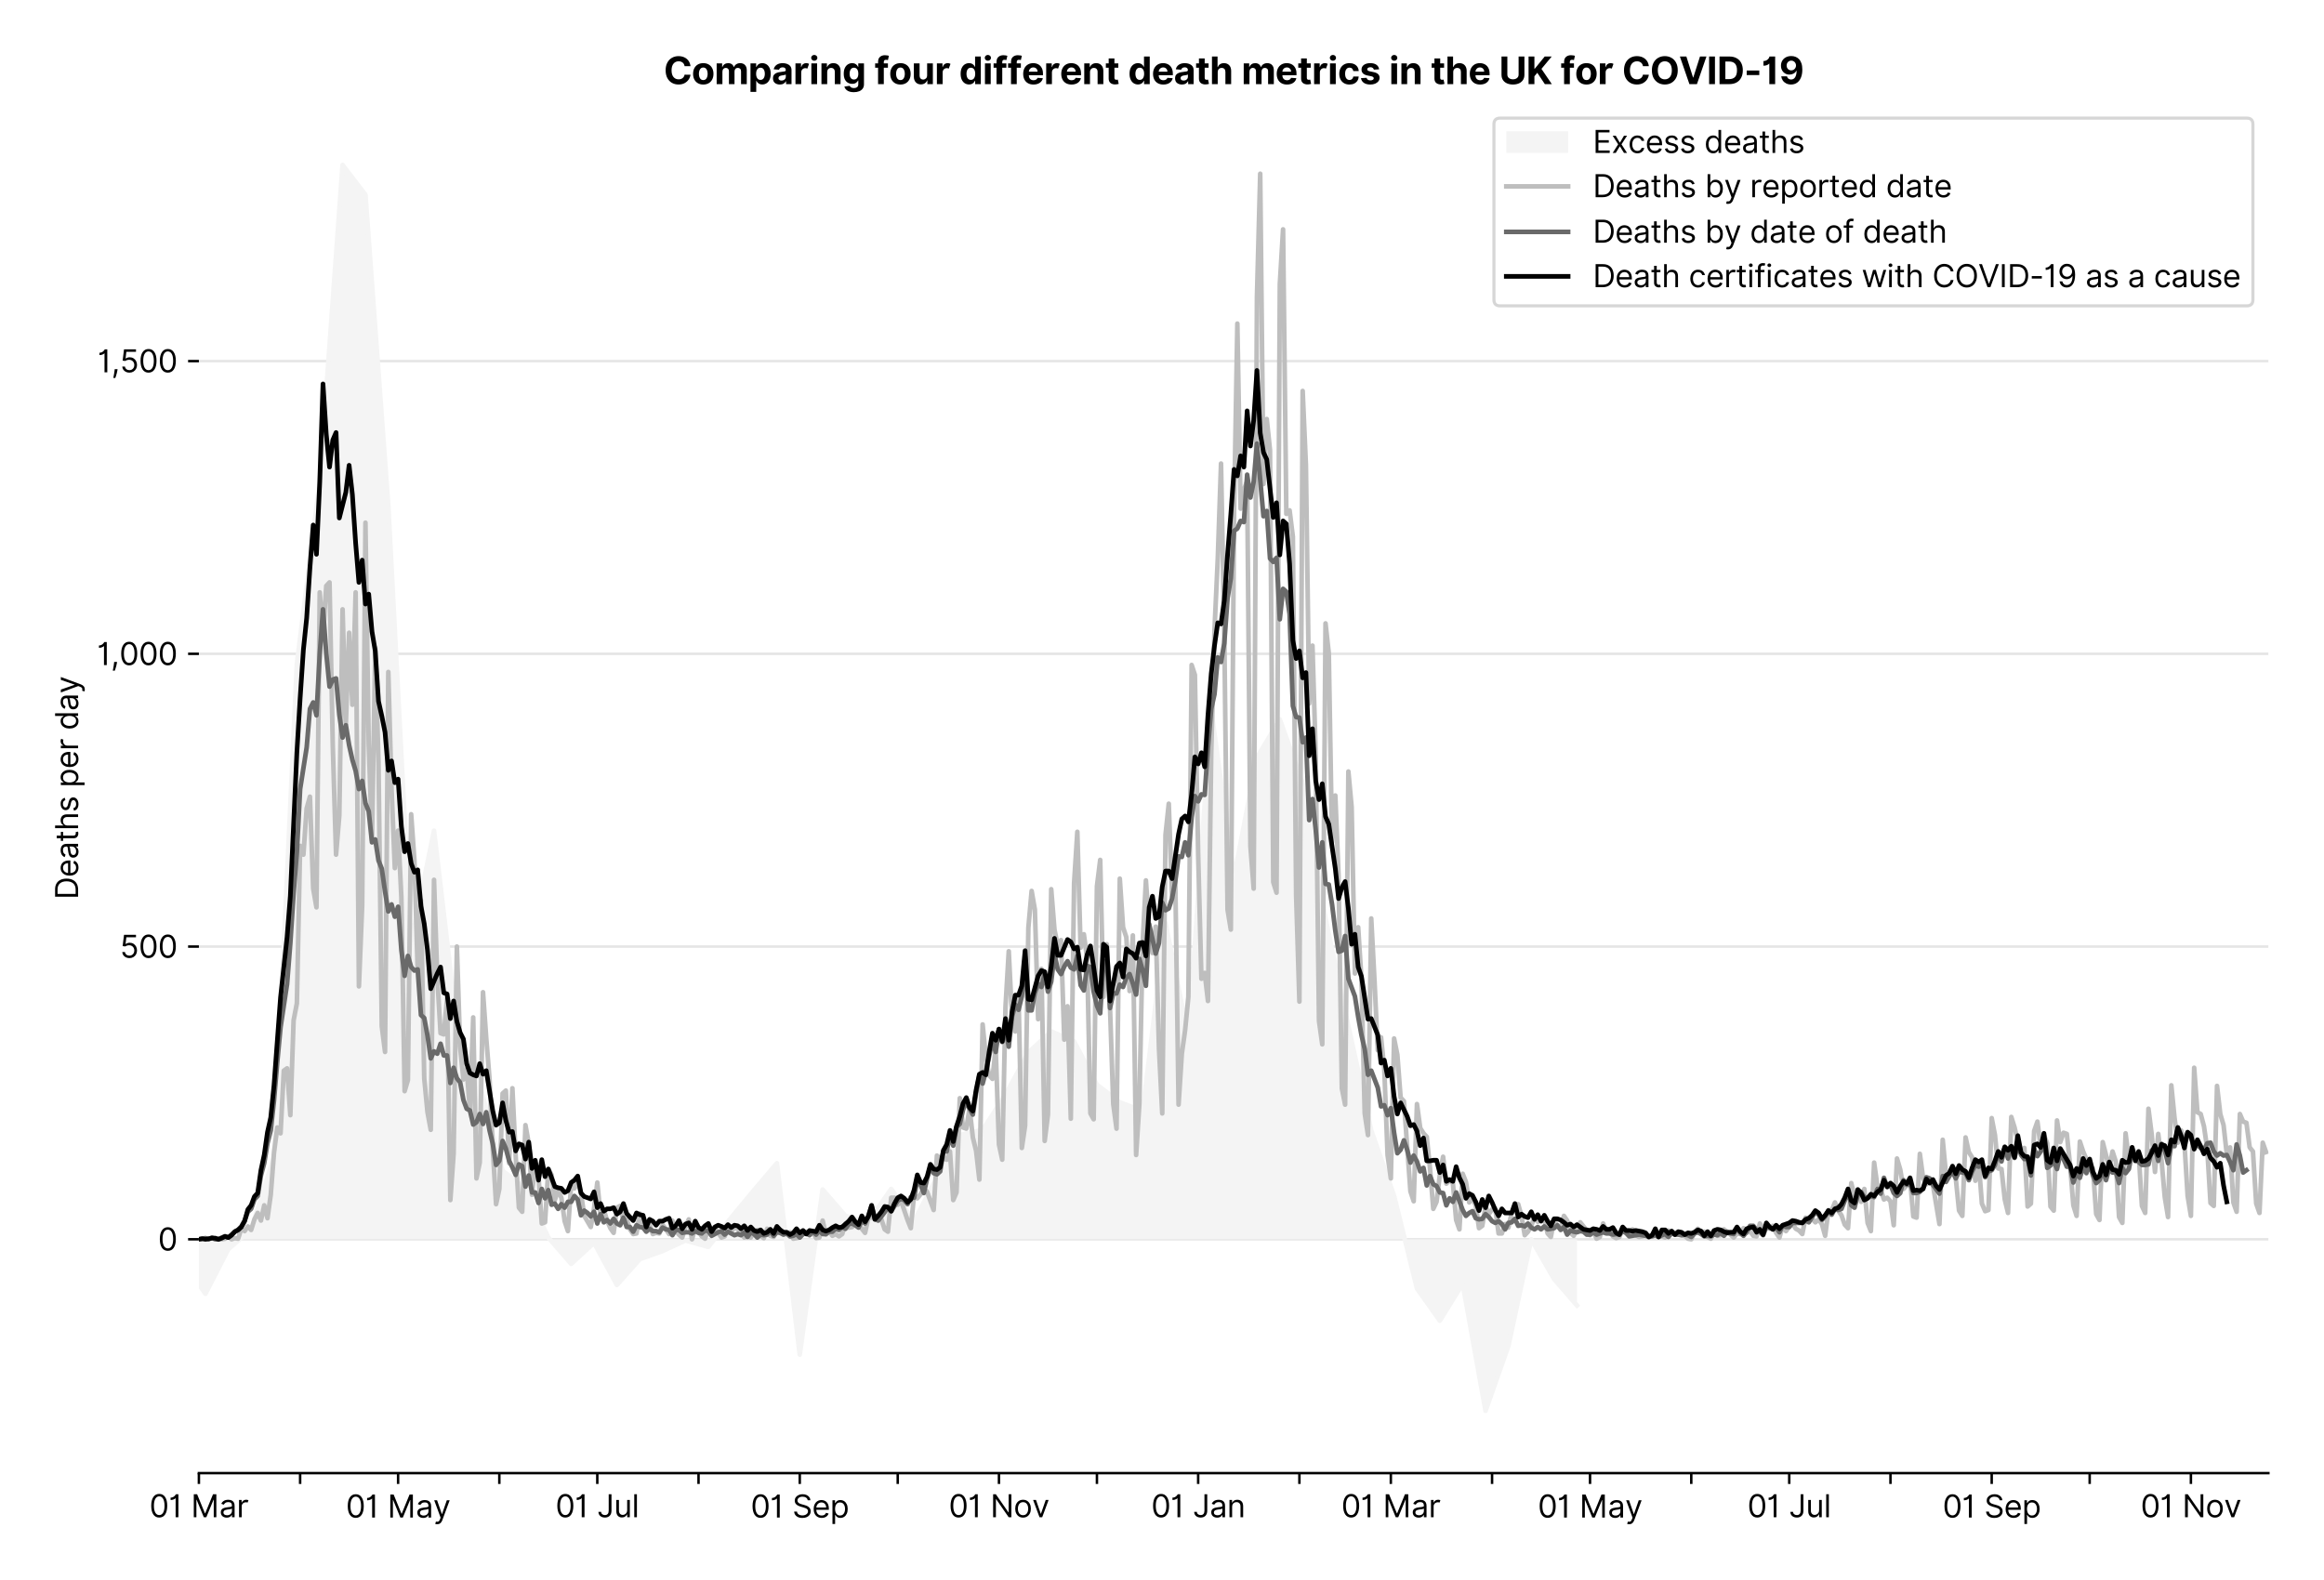 <?xml version="1.0" encoding="utf-8" standalone="no"?>
<!DOCTYPE svg PUBLIC "-//W3C//DTD SVG 1.1//EN"
  "http://www.w3.org/Graphics/SVG/1.1/DTD/svg11.dtd">
<svg xmlns:xlink="http://www.w3.org/1999/xlink" viewBox="0 0 751.956 511.234" xmlns="http://www.w3.org/2000/svg" version="1.1">
 <defs>
  <style type="text/css">*{stroke-linejoin: round; stroke-linecap: butt}</style>
 </defs>
 <g id="figure_1">
  <g id="patch_1">
   <path d="M 0 511.234 
L 751.956 511.234 
L 751.956 0 
L 0 0 
z
" style="fill: #ffffff"/>
  </g>
  <g id="axes_1">
   <g id="patch_2">
    <path d="M 64.356 476.745 
L 733.956 476.745 
L 733.956 33.225 
L 64.356 33.225 
z
" style="fill: #ffffff"/>
   </g>
   <g id="matplotlib.axis_1">
    <g id="xtick_1">
     <g id="line2d_1">
      <defs>
       <path id="m2fa85c8943" d="M 0 0 
L 0 3.5 
" style="stroke: #000000; stroke-width: 0.8"/>
      </defs>
      <g>
       <use xlink:href="#m2fa85c8943" x="64.356" y="476.745" style="stroke: #000000; stroke-width: 0.8"/>
      </g>
     </g>
     <g id="text_1">
      <!-- 01 Mar -->
      <g transform="translate(48.32 491.018)scale(0.1 -0.1)">
       <defs>
        <path id="Inter-Regular-30" d="M 2000 -64 
Q 1230 -64 806 561 
Q 382 1186 382 2327 
Q 382 3459 809 4088 
Q 1236 4718 2000 4718 
Q 2764 4718 3191 4088 
Q 3618 3459 3618 2327 
Q 3618 1186 3194 561 
Q 2771 -64 2000 -64 
z
M 2000 436 
Q 2509 436 2791 927 
Q 3073 1418 3073 2327 
Q 3073 3234 2789 3730 
Q 2505 4227 2000 4227 
Q 1496 4227 1211 3730 
Q 927 3234 927 2327 
Q 927 1418 1210 927 
Q 1493 436 2000 436 
z
" transform="scale(0.016)"/>
        <path id="Inter-Regular-31" d="M 1973 4655 
L 1973 0 
L 1409 0 
L 1409 3836 
L 1373 3836 
Q 1341 3773 1209 3692 
Q 1077 3611 868 3551 
Q 659 3491 391 3491 
L 391 3964 
Q 661 3964 859 4061 
Q 1057 4159 1190 4291 
Q 1323 4423 1392 4529 
Q 1461 4636 1473 4655 
L 1973 4655 
z
" transform="scale(0.016)"/>
        <path id="Inter-Regular-20" transform="scale(0.016)"/>
        <path id="Inter-Regular-4d" d="M 564 4655 
L 1236 4655 
L 2818 791 
L 2873 791 
L 4455 4655 
L 5127 4655 
L 5127 0 
L 4600 0 
L 4600 3536 
L 4555 3536 
L 3100 0 
L 2591 0 
L 1136 3536 
L 1091 3536 
L 1091 0 
L 564 0 
L 564 4655 
z
" transform="scale(0.016)"/>
        <path id="Inter-Regular-61" d="M 1518 -82 
Q 1186 -82 916 44 
Q 646 170 486 410 
Q 327 650 327 991 
Q 327 1291 445 1478 
Q 564 1666 761 1773 
Q 959 1880 1199 1933 
Q 1439 1986 1682 2018 
Q 2000 2059 2199 2080 
Q 2398 2102 2490 2154 
Q 2582 2207 2582 2336 
L 2582 2355 
Q 2582 2691 2399 2877 
Q 2216 3064 1846 3064 
Q 1461 3064 1243 2895 
Q 1025 2727 936 2536 
L 427 2718 
Q 564 3036 792 3214 
Q 1021 3393 1292 3464 
Q 1564 3536 1827 3536 
Q 1996 3536 2215 3496 
Q 2434 3457 2640 3334 
Q 2846 3211 2982 2963 
Q 3118 2716 3118 2300 
L 3118 0 
L 2582 0 
L 2582 473 
L 2555 473 
Q 2500 359 2373 229 
Q 2246 100 2034 9 
Q 1823 -82 1518 -82 
z
M 1600 400 
Q 1918 400 2137 525 
Q 2357 650 2469 847 
Q 2582 1045 2582 1264 
L 2582 1755 
Q 2548 1714 2433 1681 
Q 2318 1648 2169 1624 
Q 2021 1600 1881 1583 
Q 1741 1566 1655 1555 
Q 1446 1527 1265 1467 
Q 1084 1407 974 1287 
Q 864 1168 864 964 
Q 864 684 1072 542 
Q 1280 400 1600 400 
z
" transform="scale(0.016)"/>
        <path id="Inter-Regular-72" d="M 491 0 
L 491 3491 
L 1009 3491 
L 1009 2964 
L 1046 2964 
Q 1139 3223 1389 3384 
Q 1639 3545 1955 3545 
Q 2100 3545 2209 3511 
Q 2318 3477 2400 3418 
L 2218 2964 
Q 2161 2993 2085 3010 
Q 2009 3027 1909 3027 
Q 1527 3027 1277 2794 
Q 1027 2561 1027 2209 
L 1027 0 
L 491 0 
z
" transform="scale(0.016)"/>
       </defs>
       <use xlink:href="#Inter-Regular-30"/>
       <use xlink:href="#Inter-Regular-31" x="62.5"/>
       <use xlink:href="#Inter-Regular-20" x="106.676"/>
       <use xlink:href="#Inter-Regular-4d" x="134.801"/>
       <use xlink:href="#Inter-Regular-61" x="225.994"/>
       <use xlink:href="#Inter-Regular-72" x="282.386"/>
      </g>
     </g>
    </g>
    <g id="xtick_2">
     <g id="line2d_2">
      <g>
       <use xlink:href="#m2fa85c8943" x="97.111" y="476.745" style="stroke: #000000; stroke-width: 0.8"/>
      </g>
     </g>
    </g>
    <g id="xtick_3">
     <g id="line2d_3">
      <g>
       <use xlink:href="#m2fa85c8943" x="128.81" y="476.745" style="stroke: #000000; stroke-width: 0.8"/>
      </g>
     </g>
     <g id="text_2">
      <!-- 01 May -->
      <g transform="translate(111.907 491.117)scale(0.1 -0.1)">
       <defs>
        <path id="Inter-Regular-79" d="M 818 -1355 
Q 682 -1355 575 -1333 
Q 468 -1311 427 -1291 
L 564 -818 
Q 857 -893 1053 -814 
Q 1250 -736 1391 -345 
L 1509 -18 
L 218 3491 
L 800 3491 
L 1764 709 
L 1800 709 
L 2764 3491 
L 3346 3491 
L 1846 -564 
Q 1550 -1355 818 -1355 
z
" transform="scale(0.016)"/>
       </defs>
       <use xlink:href="#Inter-Regular-30"/>
       <use xlink:href="#Inter-Regular-31" x="62.5"/>
       <use xlink:href="#Inter-Regular-20" x="106.676"/>
       <use xlink:href="#Inter-Regular-4d" x="134.801"/>
       <use xlink:href="#Inter-Regular-61" x="225.994"/>
       <use xlink:href="#Inter-Regular-79" x="282.386"/>
      </g>
     </g>
    </g>
    <g id="xtick_4">
     <g id="line2d_4">
      <g>
       <use xlink:href="#m2fa85c8943" x="161.565" y="476.745" style="stroke: #000000; stroke-width: 0.8"/>
      </g>
     </g>
    </g>
    <g id="xtick_5">
     <g id="line2d_5">
      <g>
       <use xlink:href="#m2fa85c8943" x="193.263" y="476.745" style="stroke: #000000; stroke-width: 0.8"/>
      </g>
     </g>
     <g id="text_3">
      <!-- 01 Jul -->
      <g transform="translate(179.719 491.018)scale(0.1 -0.1)">
       <defs>
        <path id="Inter-Regular-4a" d="M 2346 4655 
L 2909 4655 
L 2909 1327 
Q 2909 657 2549 296 
Q 2189 -64 1582 -64 
Q 1200 -64 902 76 
Q 605 216 434 475 
Q 264 734 264 1091 
L 818 1091 
Q 818 795 1034 615 
Q 1250 436 1582 436 
Q 1948 436 2147 664 
Q 2346 893 2346 1327 
L 2346 4655 
z
" transform="scale(0.016)"/>
        <path id="Inter-Regular-75" d="M 2691 1427 
L 2691 3491 
L 3227 3491 
L 3227 0 
L 2691 0 
L 2691 591 
L 2655 591 
Q 2532 325 2273 140 
Q 2014 -45 1618 -45 
Q 1127 -45 809 280 
Q 491 605 491 1273 
L 491 3491 
L 1027 3491 
L 1027 1309 
Q 1027 927 1242 700 
Q 1457 473 1791 473 
Q 1991 473 2199 575 
Q 2407 677 2549 888 
Q 2691 1100 2691 1427 
z
" transform="scale(0.016)"/>
        <path id="Inter-Regular-6c" d="M 1027 4655 
L 1027 0 
L 491 0 
L 491 4655 
L 1027 4655 
z
" transform="scale(0.016)"/>
       </defs>
       <use xlink:href="#Inter-Regular-30"/>
       <use xlink:href="#Inter-Regular-31" x="62.5"/>
       <use xlink:href="#Inter-Regular-20" x="106.676"/>
       <use xlink:href="#Inter-Regular-4a" x="134.801"/>
       <use xlink:href="#Inter-Regular-75" x="189.063"/>
       <use xlink:href="#Inter-Regular-6c" x="247.159"/>
      </g>
     </g>
    </g>
    <g id="xtick_6">
     <g id="line2d_6">
      <g>
       <use xlink:href="#m2fa85c8943" x="226.018" y="476.745" style="stroke: #000000; stroke-width: 0.8"/>
      </g>
     </g>
    </g>
    <g id="xtick_7">
     <g id="line2d_7">
      <g>
       <use xlink:href="#m2fa85c8943" x="258.773" y="476.745" style="stroke: #000000; stroke-width: 0.8"/>
      </g>
     </g>
     <g id="text_4">
      <!-- 01 Sep -->
      <g transform="translate(242.886 491.117)scale(0.1 -0.1)">
       <defs>
        <path id="Inter-Regular-53" d="M 3109 3491 
Q 3068 3836 2777 4027 
Q 2486 4218 2064 4218 
Q 1600 4218 1318 3999 
Q 1036 3780 1036 3445 
Q 1036 3195 1189 3042 
Q 1343 2889 1553 2803 
Q 1764 2718 1936 2673 
L 2409 2545 
Q 2591 2498 2815 2414 
Q 3039 2330 3244 2185 
Q 3450 2041 3584 1816 
Q 3718 1591 3718 1264 
Q 3718 886 3521 581 
Q 3325 277 2949 97 
Q 2573 -82 2036 -82 
Q 1286 -82 845 272 
Q 405 627 364 1200 
L 946 1200 
Q 968 936 1124 764 
Q 1280 593 1519 510 
Q 1759 427 2036 427 
Q 2359 427 2616 533 
Q 2873 639 3023 828 
Q 3173 1018 3173 1273 
Q 3173 1505 3043 1650 
Q 2914 1795 2702 1886 
Q 2491 1977 2246 2045 
L 1673 2209 
Q 1127 2366 809 2657 
Q 491 2948 491 3418 
Q 491 3809 703 4101 
Q 916 4393 1276 4555 
Q 1636 4718 2082 4718 
Q 2532 4718 2882 4558 
Q 3232 4398 3437 4120 
Q 3643 3843 3655 3491 
L 3109 3491 
z
" transform="scale(0.016)"/>
        <path id="Inter-Regular-65" d="M 1955 -73 
Q 1450 -73 1085 151 
Q 721 375 524 778 
Q 327 1182 327 1718 
Q 327 2255 524 2665 
Q 721 3075 1074 3305 
Q 1427 3536 1900 3536 
Q 2173 3536 2439 3445 
Q 2705 3355 2923 3151 
Q 3141 2948 3270 2614 
Q 3400 2280 3400 1791 
L 3400 1564 
L 866 1564 
Q 884 1005 1183 707 
Q 1482 409 1955 409 
Q 2271 409 2498 545 
Q 2725 682 2827 955 
L 3346 809 
Q 3223 414 2854 170 
Q 2486 -73 1955 -73 
z
M 866 2027 
L 2855 2027 
Q 2855 2470 2595 2762 
Q 2336 3055 1900 3055 
Q 1593 3055 1368 2911 
Q 1143 2768 1013 2533 
Q 884 2298 866 2027 
z
" transform="scale(0.016)"/>
        <path id="Inter-Regular-70" d="M 491 -1309 
L 491 3491 
L 1009 3491 
L 1009 2936 
L 1073 2936 
Q 1132 3027 1237 3169 
Q 1343 3311 1542 3423 
Q 1741 3536 2082 3536 
Q 2523 3536 2859 3315 
Q 3196 3095 3384 2690 
Q 3573 2286 3573 1736 
Q 3573 1182 3384 776 
Q 3196 370 2861 148 
Q 2527 -73 2091 -73 
Q 1755 -73 1552 39 
Q 1350 152 1241 296 
Q 1132 441 1073 536 
L 1027 536 
L 1027 -1309 
L 491 -1309 
z
M 1018 1745 
Q 1018 1152 1276 780 
Q 1534 409 2018 409 
Q 2355 409 2581 587 
Q 2807 766 2921 1069 
Q 3036 1373 3036 1745 
Q 3036 2114 2923 2410 
Q 2811 2707 2585 2881 
Q 2359 3055 2018 3055 
Q 1527 3055 1272 2693 
Q 1018 2332 1018 1745 
z
" transform="scale(0.016)"/>
       </defs>
       <use xlink:href="#Inter-Regular-30"/>
       <use xlink:href="#Inter-Regular-31" x="62.5"/>
       <use xlink:href="#Inter-Regular-20" x="106.676"/>
       <use xlink:href="#Inter-Regular-53" x="134.801"/>
       <use xlink:href="#Inter-Regular-65" x="198.58"/>
       <use xlink:href="#Inter-Regular-70" x="256.818"/>
      </g>
     </g>
    </g>
    <g id="xtick_8">
     <g id="line2d_8">
      <g>
       <use xlink:href="#m2fa85c8943" x="290.472" y="476.745" style="stroke: #000000; stroke-width: 0.8"/>
      </g>
     </g>
    </g>
    <g id="xtick_9">
     <g id="line2d_9">
      <g>
       <use xlink:href="#m2fa85c8943" x="323.227" y="476.745" style="stroke: #000000; stroke-width: 0.8"/>
      </g>
     </g>
     <g id="text_5">
      <!-- 01 Nov -->
      <g transform="translate(306.955 491.018)scale(0.1 -0.1)">
       <defs>
        <path id="Inter-Regular-4e" d="M 4255 4655 
L 4255 0 
L 3709 0 
L 1173 3655 
L 1127 3655 
L 1127 0 
L 564 0 
L 564 4655 
L 1109 4655 
L 3655 991 
L 3700 991 
L 3700 4655 
L 4255 4655 
z
" transform="scale(0.016)"/>
        <path id="Inter-Regular-6f" d="M 1909 -73 
Q 1436 -73 1080 152 
Q 725 377 526 781 
Q 327 1186 327 1727 
Q 327 2273 526 2679 
Q 725 3086 1080 3311 
Q 1436 3536 1909 3536 
Q 2382 3536 2737 3311 
Q 3093 3086 3292 2679 
Q 3491 2273 3491 1727 
Q 3491 1186 3292 781 
Q 3093 377 2737 152 
Q 2382 -73 1909 -73 
z
M 1909 409 
Q 2268 409 2500 593 
Q 2732 777 2843 1077 
Q 2955 1377 2955 1727 
Q 2955 2077 2843 2379 
Q 2732 2682 2500 2868 
Q 2268 3055 1909 3055 
Q 1550 3055 1318 2868 
Q 1086 2682 975 2379 
Q 864 2077 864 1727 
Q 864 1377 975 1077 
Q 1086 777 1318 593 
Q 1550 409 1909 409 
z
" transform="scale(0.016)"/>
        <path id="Inter-Regular-76" d="M 3346 3491 
L 2055 0 
L 1509 0 
L 218 3491 
L 800 3491 
L 1764 709 
L 1800 709 
L 2764 3491 
L 3346 3491 
z
" transform="scale(0.016)"/>
       </defs>
       <use xlink:href="#Inter-Regular-30"/>
       <use xlink:href="#Inter-Regular-31" x="62.5"/>
       <use xlink:href="#Inter-Regular-20" x="106.676"/>
       <use xlink:href="#Inter-Regular-4e" x="134.801"/>
       <use xlink:href="#Inter-Regular-6f" x="210.085"/>
       <use xlink:href="#Inter-Regular-76" x="269.744"/>
      </g>
     </g>
    </g>
    <g id="xtick_10">
     <g id="line2d_10">
      <g>
       <use xlink:href="#m2fa85c8943" x="354.925" y="476.745" style="stroke: #000000; stroke-width: 0.8"/>
      </g>
     </g>
    </g>
    <g id="xtick_11">
     <g id="line2d_11">
      <g>
       <use xlink:href="#m2fa85c8943" x="387.68" y="476.745" style="stroke: #000000; stroke-width: 0.8"/>
      </g>
     </g>
     <g id="text_6">
      <!-- 01 Jan -->
      <g transform="translate(372.481 491.018)scale(0.1 -0.1)">
       <defs>
        <path id="Inter-Regular-6e" d="M 1027 2100 
L 1027 0 
L 491 0 
L 491 3491 
L 1009 3491 
L 1009 2945 
L 1055 2945 
Q 1177 3211 1427 3373 
Q 1677 3536 2073 3536 
Q 2602 3536 2928 3211 
Q 3255 2886 3255 2218 
L 3255 0 
L 2718 0 
L 2718 2182 
Q 2718 2593 2504 2824 
Q 2291 3055 1918 3055 
Q 1534 3055 1280 2806 
Q 1027 2557 1027 2100 
z
" transform="scale(0.016)"/>
       </defs>
       <use xlink:href="#Inter-Regular-30"/>
       <use xlink:href="#Inter-Regular-31" x="62.5"/>
       <use xlink:href="#Inter-Regular-20" x="106.676"/>
       <use xlink:href="#Inter-Regular-4a" x="134.801"/>
       <use xlink:href="#Inter-Regular-61" x="189.063"/>
       <use xlink:href="#Inter-Regular-6e" x="245.455"/>
      </g>
     </g>
    </g>
    <g id="xtick_12">
     <g id="line2d_12">
      <g>
       <use xlink:href="#m2fa85c8943" x="420.435" y="476.745" style="stroke: #000000; stroke-width: 0.8"/>
      </g>
     </g>
    </g>
    <g id="xtick_13">
     <g id="line2d_13">
      <g>
       <use xlink:href="#m2fa85c8943" x="450.02" y="476.745" style="stroke: #000000; stroke-width: 0.8"/>
      </g>
     </g>
     <g id="text_7">
      <!-- 01 Mar -->
      <g transform="translate(433.983 491.018)scale(0.1 -0.1)">
       <use xlink:href="#Inter-Regular-30"/>
       <use xlink:href="#Inter-Regular-31" x="62.5"/>
       <use xlink:href="#Inter-Regular-20" x="106.676"/>
       <use xlink:href="#Inter-Regular-4d" x="134.801"/>
       <use xlink:href="#Inter-Regular-61" x="225.994"/>
       <use xlink:href="#Inter-Regular-72" x="282.386"/>
      </g>
     </g>
    </g>
    <g id="xtick_14">
     <g id="line2d_14">
      <g>
       <use xlink:href="#m2fa85c8943" x="482.775" y="476.745" style="stroke: #000000; stroke-width: 0.8"/>
      </g>
     </g>
    </g>
    <g id="xtick_15">
     <g id="line2d_15">
      <g>
       <use xlink:href="#m2fa85c8943" x="514.474" y="476.745" style="stroke: #000000; stroke-width: 0.8"/>
      </g>
     </g>
     <g id="text_8">
      <!-- 01 May -->
      <g transform="translate(497.57 491.117)scale(0.1 -0.1)">
       <use xlink:href="#Inter-Regular-30"/>
       <use xlink:href="#Inter-Regular-31" x="62.5"/>
       <use xlink:href="#Inter-Regular-20" x="106.676"/>
       <use xlink:href="#Inter-Regular-4d" x="134.801"/>
       <use xlink:href="#Inter-Regular-61" x="225.994"/>
       <use xlink:href="#Inter-Regular-79" x="282.386"/>
      </g>
     </g>
    </g>
    <g id="xtick_16">
     <g id="line2d_16">
      <g>
       <use xlink:href="#m2fa85c8943" x="547.229" y="476.745" style="stroke: #000000; stroke-width: 0.8"/>
      </g>
     </g>
    </g>
    <g id="xtick_17">
     <g id="line2d_17">
      <g>
       <use xlink:href="#m2fa85c8943" x="578.927" y="476.745" style="stroke: #000000; stroke-width: 0.8"/>
      </g>
     </g>
     <g id="text_9">
      <!-- 01 Jul -->
      <g transform="translate(565.383 491.018)scale(0.1 -0.1)">
       <use xlink:href="#Inter-Regular-30"/>
       <use xlink:href="#Inter-Regular-31" x="62.5"/>
       <use xlink:href="#Inter-Regular-20" x="106.676"/>
       <use xlink:href="#Inter-Regular-4a" x="134.801"/>
       <use xlink:href="#Inter-Regular-75" x="189.063"/>
       <use xlink:href="#Inter-Regular-6c" x="247.159"/>
      </g>
     </g>
    </g>
    <g id="xtick_18">
     <g id="line2d_18">
      <g>
       <use xlink:href="#m2fa85c8943" x="611.682" y="476.745" style="stroke: #000000; stroke-width: 0.8"/>
      </g>
     </g>
    </g>
    <g id="xtick_19">
     <g id="line2d_19">
      <g>
       <use xlink:href="#m2fa85c8943" x="644.437" y="476.745" style="stroke: #000000; stroke-width: 0.8"/>
      </g>
     </g>
     <g id="text_10">
      <!-- 01 Sep -->
      <g transform="translate(628.55 491.117)scale(0.1 -0.1)">
       <use xlink:href="#Inter-Regular-30"/>
       <use xlink:href="#Inter-Regular-31" x="62.5"/>
       <use xlink:href="#Inter-Regular-20" x="106.676"/>
       <use xlink:href="#Inter-Regular-53" x="134.801"/>
       <use xlink:href="#Inter-Regular-65" x="198.58"/>
       <use xlink:href="#Inter-Regular-70" x="256.818"/>
      </g>
     </g>
    </g>
    <g id="xtick_20">
     <g id="line2d_20">
      <g>
       <use xlink:href="#m2fa85c8943" x="676.135" y="476.745" style="stroke: #000000; stroke-width: 0.8"/>
      </g>
     </g>
    </g>
    <g id="xtick_21">
     <g id="line2d_21">
      <g>
       <use xlink:href="#m2fa85c8943" x="708.891" y="476.745" style="stroke: #000000; stroke-width: 0.8"/>
      </g>
     </g>
     <g id="text_11">
      <!-- 01 Nov -->
      <g transform="translate(692.619 491.018)scale(0.1 -0.1)">
       <use xlink:href="#Inter-Regular-30"/>
       <use xlink:href="#Inter-Regular-31" x="62.5"/>
       <use xlink:href="#Inter-Regular-20" x="106.676"/>
       <use xlink:href="#Inter-Regular-4e" x="134.801"/>
       <use xlink:href="#Inter-Regular-6f" x="210.085"/>
       <use xlink:href="#Inter-Regular-76" x="269.744"/>
      </g>
     </g>
    </g>
   </g>
   <g id="matplotlib.axis_2">
    <g id="ytick_1">
     <g id="line2d_22">
      <path d="M 64.356 401.069 
L 733.956 401.069 
" clip-path="url(#p9a43786e29)" style="fill: none; stroke: #e5e5e5; stroke-width: 0.8; stroke-linecap: square"/>
     </g>
     <g id="line2d_23">
      <defs>
       <path id="m33cc81b6ec" d="M 0 0 
L -3.5 0 
" style="stroke: #000000; stroke-width: 0.8"/>
      </defs>
      <g>
       <use xlink:href="#m33cc81b6ec" x="64.356" y="401.069" style="stroke: #000000; stroke-width: 0.8"/>
      </g>
     </g>
     <g id="text_12">
      <!-- 0 -->
      <g transform="translate(51.106 404.706)scale(0.1 -0.1)">
       <use xlink:href="#Inter-Regular-30"/>
      </g>
     </g>
    </g>
    <g id="ytick_2">
     <g id="line2d_24">
      <path d="M 64.356 306.332 
L 733.956 306.332 
" clip-path="url(#p9a43786e29)" style="fill: none; stroke: #e5e5e5; stroke-width: 0.8; stroke-linecap: square"/>
     </g>
     <g id="line2d_25">
      <g>
       <use xlink:href="#m33cc81b6ec" x="64.356" y="306.332" style="stroke: #000000; stroke-width: 0.8"/>
      </g>
     </g>
     <g id="text_13">
      <!-- 500 -->
      <g transform="translate(38.777 309.969)scale(0.1 -0.1)">
       <defs>
        <path id="Inter-Regular-35" d="M 1936 -64 
Q 1536 -64 1216 95 
Q 896 255 702 532 
Q 509 809 491 1164 
L 1036 1164 
Q 1068 848 1324 642 
Q 1580 436 1936 436 
Q 2223 436 2447 570 
Q 2671 705 2799 940 
Q 2927 1175 2927 1473 
Q 2927 1777 2794 2017 
Q 2661 2257 2429 2395 
Q 2198 2534 1900 2536 
Q 1686 2539 1461 2472 
Q 1236 2405 1091 2300 
L 564 2364 
L 846 4655 
L 3264 4655 
L 3264 4155 
L 1318 4155 
L 1155 2782 
L 1182 2782 
Q 1325 2895 1541 2970 
Q 1757 3045 1991 3045 
Q 2418 3045 2753 2842 
Q 3089 2639 3281 2286 
Q 3473 1934 3473 1482 
Q 3473 1036 3274 687 
Q 3075 339 2727 137 
Q 2380 -64 1936 -64 
z
" transform="scale(0.016)"/>
       </defs>
       <use xlink:href="#Inter-Regular-35"/>
       <use xlink:href="#Inter-Regular-30" x="60.795"/>
       <use xlink:href="#Inter-Regular-30" x="123.295"/>
      </g>
     </g>
    </g>
    <g id="ytick_3">
     <g id="line2d_26">
      <path d="M 64.356 211.596 
L 733.956 211.596 
" clip-path="url(#p9a43786e29)" style="fill: none; stroke: #e5e5e5; stroke-width: 0.8; stroke-linecap: square"/>
     </g>
     <g id="line2d_27">
      <g>
       <use xlink:href="#m33cc81b6ec" x="64.356" y="211.596" style="stroke: #000000; stroke-width: 0.8"/>
      </g>
     </g>
     <g id="text_14">
      <!-- 1,000 -->
      <g transform="translate(31.391 215.232)scale(0.1 -0.1)">
       <defs>
        <path id="Inter-Regular-2c" d="M 1291 636 
L 1255 391 
Q 1216 132 1137 -163 
Q 1059 -459 975 -720 
Q 891 -982 836 -1136 
L 427 -1136 
Q 457 -991 504 -752 
Q 552 -514 601 -219 
Q 650 75 682 382 
L 709 636 
L 1291 636 
z
" transform="scale(0.016)"/>
       </defs>
       <use xlink:href="#Inter-Regular-31"/>
       <use xlink:href="#Inter-Regular-2c" x="44.176"/>
       <use xlink:href="#Inter-Regular-30" x="72.159"/>
       <use xlink:href="#Inter-Regular-30" x="134.659"/>
       <use xlink:href="#Inter-Regular-30" x="197.159"/>
      </g>
     </g>
    </g>
    <g id="ytick_4">
     <g id="line2d_28">
      <path d="M 64.356 116.859 
L 733.956 116.859 
" clip-path="url(#p9a43786e29)" style="fill: none; stroke: #e5e5e5; stroke-width: 0.8; stroke-linecap: square"/>
     </g>
     <g id="line2d_29">
      <g>
       <use xlink:href="#m33cc81b6ec" x="64.356" y="116.859" style="stroke: #000000; stroke-width: 0.8"/>
      </g>
     </g>
     <g id="text_15">
      <!-- 1,500 -->
      <g transform="translate(31.561 120.495)scale(0.1 -0.1)">
       <use xlink:href="#Inter-Regular-31"/>
       <use xlink:href="#Inter-Regular-2c" x="44.176"/>
       <use xlink:href="#Inter-Regular-35" x="72.159"/>
       <use xlink:href="#Inter-Regular-30" x="132.955"/>
       <use xlink:href="#Inter-Regular-30" x="195.455"/>
      </g>
     </g>
    </g>
    <g id="text_16">
     <!-- Deaths per day -->
     <g transform="translate(25.273 291.094)rotate(-90)scale(0.1 -0.1)">
      <defs>
       <path id="Inter-Regular-44" d="M 2000 0 
L 564 0 
L 564 4655 
L 2064 4655 
Q 2741 4655 3223 4376 
Q 3705 4098 3961 3578 
Q 4218 3059 4218 2336 
Q 4218 1609 3959 1085 
Q 3700 561 3204 280 
Q 2709 0 2000 0 
z
M 1127 500 
L 1964 500 
Q 2830 500 3251 992 
Q 3673 1484 3673 2336 
Q 3673 3182 3259 3668 
Q 2846 4155 2027 4155 
L 1127 4155 
L 1127 500 
z
" transform="scale(0.016)"/>
       <path id="Inter-Regular-74" d="M 2009 3491 
L 2009 3036 
L 1264 3036 
L 1264 1000 
Q 1264 773 1331 660 
Q 1398 548 1503 510 
Q 1609 473 1727 473 
Q 1816 473 1873 483 
Q 1930 493 1964 500 
L 2073 18 
Q 2018 -2 1920 -23 
Q 1823 -45 1673 -45 
Q 1446 -45 1228 52 
Q 1011 150 869 350 
Q 727 550 727 855 
L 727 3036 
L 200 3036 
L 200 3491 
L 727 3491 
L 727 4327 
L 1264 4327 
L 1264 3491 
L 2009 3491 
z
" transform="scale(0.016)"/>
       <path id="Inter-Regular-68" d="M 1027 2100 
L 1027 0 
L 491 0 
L 491 4655 
L 1027 4655 
L 1027 2945 
L 1073 2945 
Q 1196 3216 1442 3376 
Q 1689 3536 2100 3536 
Q 2636 3536 2963 3213 
Q 3291 2891 3291 2218 
L 3291 0 
L 2755 0 
L 2755 2182 
Q 2755 2598 2540 2826 
Q 2325 3055 1946 3055 
Q 1548 3055 1287 2806 
Q 1027 2557 1027 2100 
z
" transform="scale(0.016)"/>
       <path id="Inter-Regular-73" d="M 2964 2709 
L 2482 2573 
Q 2411 2755 2245 2914 
Q 2080 3073 1727 3073 
Q 1407 3073 1194 2926 
Q 982 2780 982 2555 
Q 982 2355 1127 2239 
Q 1273 2123 1582 2045 
L 2100 1918 
Q 3027 1691 3027 973 
Q 3027 673 2855 436 
Q 2684 200 2377 63 
Q 2071 -73 1664 -73 
Q 1130 -73 780 159 
Q 430 391 336 836 
L 846 964 
Q 989 400 1655 400 
Q 2030 400 2251 560 
Q 2473 720 2473 945 
Q 2473 1316 1955 1436 
L 1373 1573 
Q 893 1686 669 1926 
Q 446 2166 446 2527 
Q 446 2823 613 3050 
Q 780 3277 1069 3406 
Q 1359 3536 1727 3536 
Q 2246 3536 2542 3309 
Q 2839 3082 2964 2709 
z
" transform="scale(0.016)"/>
       <path id="Inter-Regular-64" d="M 1809 -73 
Q 1373 -73 1039 148 
Q 705 370 516 776 
Q 327 1182 327 1736 
Q 327 2286 516 2690 
Q 705 3095 1041 3315 
Q 1377 3536 1818 3536 
Q 2159 3536 2358 3423 
Q 2557 3311 2662 3169 
Q 2768 3027 2827 2936 
L 2873 2936 
L 2873 4655 
L 3409 4655 
L 3409 0 
L 2891 0 
L 2891 536 
L 2827 536 
Q 2768 441 2659 296 
Q 2550 152 2348 39 
Q 2146 -73 1809 -73 
z
M 1882 409 
Q 2366 409 2624 780 
Q 2882 1152 2882 1745 
Q 2882 2332 2627 2693 
Q 2373 3055 1882 3055 
Q 1541 3055 1315 2881 
Q 1089 2707 976 2410 
Q 864 2114 864 1745 
Q 864 1373 978 1069 
Q 1093 766 1319 587 
Q 1546 409 1882 409 
z
" transform="scale(0.016)"/>
      </defs>
      <use xlink:href="#Inter-Regular-44"/>
      <use xlink:href="#Inter-Regular-65" x="71.875"/>
      <use xlink:href="#Inter-Regular-61" x="130.114"/>
      <use xlink:href="#Inter-Regular-74" x="186.506"/>
      <use xlink:href="#Inter-Regular-68" x="222.869"/>
      <use xlink:href="#Inter-Regular-73" x="281.96"/>
      <use xlink:href="#Inter-Regular-20" x="334.233"/>
      <use xlink:href="#Inter-Regular-70" x="362.358"/>
      <use xlink:href="#Inter-Regular-65" x="423.296"/>
      <use xlink:href="#Inter-Regular-72" x="481.534"/>
      <use xlink:href="#Inter-Regular-20" x="519.886"/>
      <use xlink:href="#Inter-Regular-64" x="548.011"/>
      <use xlink:href="#Inter-Regular-61" x="610.085"/>
      <use xlink:href="#Inter-Regular-79" x="666.477"/>
     </g>
    </g>
   </g>
   <g id="PolyCollection_1">
    <path d="M -0.097 401.069 
L -0.097 401.069 
L 7.299 401.069 
L 14.695 401.069 
L 22.092 401.069 
L 29.488 401.069 
L 36.884 401.069 
L 44.281 401.069 
L 51.677 401.069 
L 59.073 401.069 
L 66.469 401.069 
L 73.866 401.069 
L 81.262 401.069 
L 88.658 401.069 
L 96.055 401.069 
L 103.451 401.069 
L 110.847 401.069 
L 118.244 401.069 
L 125.64 401.069 
L 133.036 401.069 
L 140.432 401.069 
L 147.829 401.069 
L 155.225 401.069 
L 162.621 401.069 
L 170.018 401.069 
L 177.414 401.069 
L 184.81 401.069 
L 192.206 401.069 
L 199.603 401.069 
L 206.999 401.069 
L 214.395 401.069 
L 221.792 401.069 
L 229.188 401.069 
L 236.584 401.069 
L 243.981 401.069 
L 251.377 401.069 
L 258.773 401.069 
L 266.169 401.069 
L 273.566 401.069 
L 280.962 401.069 
L 288.358 401.069 
L 295.755 401.069 
L 303.151 401.069 
L 310.547 401.069 
L 317.944 401.069 
L 325.34 401.069 
L 332.736 401.069 
L 340.132 401.069 
L 347.529 401.069 
L 354.925 401.069 
L 362.321 401.069 
L 369.718 401.069 
L 377.114 401.069 
L 384.51 401.069 
L 391.906 401.069 
L 399.303 401.069 
L 406.699 401.069 
L 414.095 401.069 
L 421.492 401.069 
L 428.888 401.069 
L 436.284 401.069 
L 443.681 401.069 
L 451.077 401.069 
L 458.473 401.069 
L 465.869 401.069 
L 473.266 401.069 
L 480.662 401.069 
L 488.058 401.069 
L 495.455 401.069 
L 502.851 401.069 
L 510.247 401.069 
L 510.247 401.069 
L 510.247 422.48 
L 502.851 413.953 
L 495.455 401.069 
L 488.058 435.553 
L 480.662 456.585 
L 473.266 415.469 
L 465.869 427.406 
L 458.473 416.985 
L 451.077 387.048 
L 443.681 365.827 
L 436.284 332.101 
L 428.888 297.238 
L 421.492 253.469 
L 414.095 232.817 
L 406.699 245.132 
L 399.303 283.785 
L 391.906 229.785 
L 384.51 335.511 
L 377.114 298.753 
L 369.718 359.574 
L 362.321 356.732 
L 354.925 351.048 
L 347.529 337.027 
L 340.132 333.806 
L 332.736 340.627 
L 325.34 354.269 
L 317.944 365.638 
L 310.547 367.343 
L 303.151 380.985 
L 295.755 395.196 
L 288.358 384.774 
L 280.962 395.385 
L 273.566 393.49 
L 266.169 384.964 
L 258.773 438.396 
L 251.377 376.438 
L 243.981 385.153 
L 236.584 394.059 
L 229.188 403.532 
L 221.792 401.448 
L 214.395 404.859 
L 206.999 407.511 
L 199.603 415.848 
L 192.206 402.206 
L 184.81 409.027 
L 177.414 400.501 
L 170.018 384.585 
L 162.621 378.901 
L 155.225 351.048 
L 147.829 331.532 
L 140.432 268.817 
L 133.036 305.006 
L 125.64 163.659 
L 118.244 63.048 
L 110.847 53.385 
L 103.451 155.701 
L 96.055 214.817 
L 88.658 374.353 
L 81.262 397.848 
L 73.866 404.29 
L 66.469 418.69 
L 59.073 408.269 
L 51.677 419.827 
L 44.281 418.311 
L 36.884 422.29 
L 29.488 417.174 
L 22.092 424.185 
L 14.695 407.322 
L 7.299 392.543 
L -0.097 399.743 
z
" clip-path="url(#p9a43786e29)" style="fill: #f4f4f4"/>
   </g>
   <g id="line2d_30">
    <path d="M -0.097 399.743 
L 7.299 392.543 
L 14.695 407.322 
L 22.092 424.185 
L 29.488 417.174 
L 36.884 422.29 
L 44.281 418.311 
L 51.677 419.827 
L 59.073 408.269 
L 66.469 418.69 
L 73.866 404.29 
L 81.262 397.848 
L 88.658 374.353 
L 96.055 214.817 
L 103.451 155.701 
L 110.847 53.385 
L 118.244 63.048 
L 125.64 163.659 
L 133.036 305.006 
L 140.432 268.817 
L 147.829 331.532 
L 155.225 351.048 
L 162.621 378.901 
L 170.018 384.585 
L 177.414 400.501 
L 184.81 409.027 
L 192.206 402.206 
L 199.603 415.848 
L 206.999 407.511 
L 214.395 404.859 
L 221.792 401.448 
L 229.188 403.532 
L 236.584 394.059 
L 243.981 385.153 
L 251.377 376.438 
L 258.773 438.396 
L 266.169 384.964 
L 273.566 393.49 
L 280.962 395.385 
L 288.358 384.774 
L 295.755 395.196 
L 303.151 380.985 
L 310.547 367.343 
L 317.944 365.638 
L 325.34 354.269 
L 332.736 340.627 
L 340.132 333.806 
L 347.529 337.027 
L 354.925 351.048 
L 362.321 356.732 
L 369.718 359.574 
L 377.114 298.753 
L 384.51 335.511 
L 391.906 229.785 
L 399.303 283.785 
L 406.699 245.132 
L 414.095 232.817 
L 421.492 253.469 
L 428.888 297.238 
L 436.284 332.101 
L 443.681 365.827 
L 451.077 387.048 
L 458.473 416.985 
L 465.869 427.406 
L 473.266 415.469 
L 480.662 456.585 
L 488.058 435.553 
L 495.455 401.069 
L 502.851 413.953 
L 510.247 422.48 
" clip-path="url(#p9a43786e29)" style="fill: none; stroke: #f4f4f4; stroke-width: 1.5; stroke-linecap: square"/>
   </g>
   <g id="line2d_31">
    <path d="M 69.639 400.88 
L 70.696 400.88 
L 71.753 401.069 
L 72.809 400.88 
L 73.866 400.311 
L 74.922 401.069 
L 75.979 400.69 
L 77.036 400.88 
L 78.092 397.659 
L 79.149 398.417 
L 80.205 396.901 
L 81.262 398.038 
L 82.319 394.627 
L 83.375 392.543 
L 84.432 395.006 
L 85.489 390.08 
L 86.545 394.248 
L 87.602 386.669 
L 88.658 373.027 
L 89.715 364.88 
L 90.772 366.774 
L 91.828 346.501 
L 92.885 345.743 
L 93.941 360.901 
L 94.998 330.206 
L 96.055 324.711 
L 97.111 273.743 
L 98.168 276.585 
L 99.224 261.617 
L 100.281 257.827 
L 101.338 287.574 
L 102.394 293.638 
L 103.451 191.701 
L 104.508 205.911 
L 105.564 189.617 
L 106.621 188.48 
L 107.677 241.343 
L 108.734 276.585 
L 109.791 263.89 
L 110.847 197.196 
L 111.904 234.332 
L 112.96 204.774 
L 114.017 228.08 
L 115.074 191.701 
L 116.13 319.217 
L 117.187 293.069 
L 118.244 169.153 
L 119.3 240.585 
L 120.357 271.848 
L 121.413 209.701 
L 122.47 246.648 
L 123.527 332.101 
L 124.583 340.438 
L 125.64 217.469 
L 126.696 255.364 
L 127.753 280.943 
L 128.81 268.817 
L 129.866 290.417 
L 130.923 353.132 
L 131.98 349.532 
L 133.036 263.511 
L 134.093 278.48 
L 135.149 314.29 
L 136.206 291.364 
L 137.263 348.964 
L 138.319 359.953 
L 139.376 365.638 
L 140.432 284.732 
L 141.489 316.374 
L 142.546 334.374 
L 143.602 334.753 
L 144.659 323.196 
L 145.715 388.374 
L 146.772 373.406 
L 147.829 306.332 
L 148.885 338.922 
L 149.942 349.343 
L 150.999 345.932 
L 152.055 359.385 
L 153.112 329.259 
L 154.168 381.364 
L 155.225 376.248 
L 156.282 321.111 
L 157.338 336.08 
L 158.395 349.153 
L 159.451 371.89 
L 160.508 389.701 
L 161.565 384.774 
L 162.621 353.89 
L 163.678 352.943 
L 164.735 376.438 
L 165.791 352.185 
L 166.848 373.974 
L 167.904 390.838 
L 168.961 392.164 
L 170.018 364.122 
L 171.074 369.996 
L 172.131 386.669 
L 173.187 376.248 
L 174.244 380.796 
L 175.301 395.953 
L 176.357 395.574 
L 177.414 378.332 
L 178.471 380.227 
L 179.527 388.374 
L 180.584 385.153 
L 181.64 387.617 
L 182.697 395.196 
L 183.754 398.417 
L 184.81 383.259 
L 185.867 384.585 
L 186.923 382.311 
L 187.98 386.101 
L 189.037 393.49 
L 191.15 397.09 
L 192.206 391.027 
L 193.263 382.69 
L 194.32 393.301 
L 195.376 391.596 
L 196.433 395.006 
L 197.49 397.469 
L 198.546 398.985 
L 199.603 390.838 
L 200.659 390.269 
L 201.716 395.196 
L 202.773 394.627 
L 203.829 397.848 
L 204.886 399.364 
L 205.942 399.174 
L 206.999 392.732 
L 208.056 396.143 
L 209.112 396.522 
L 210.169 396.143 
L 211.226 399.364 
L 212.282 398.985 
L 213.339 399.174 
L 214.395 396.332 
L 216.509 399.364 
L 217.565 395.006 
L 218.622 398.227 
L 219.678 399.553 
L 220.735 400.501 
L 221.792 397.09 
L 222.848 394.627 
L 223.905 401.069 
L 224.962 397.28 
L 226.018 398.606 
L 227.075 400.122 
L 228.131 400.88 
L 229.188 397.659 
L 230.245 398.417 
L 231.301 397.659 
L 232.358 398.796 
L 233.414 400.501 
L 234.471 400.122 
L 235.528 397.659 
L 236.584 398.606 
L 237.641 397.28 
L 238.697 397.659 
L 239.754 398.985 
L 240.811 400.501 
L 241.867 400.122 
L 242.924 400.501 
L 243.981 398.796 
L 245.037 398.038 
L 246.094 399.932 
L 247.15 400.69 
L 248.207 397.659 
L 249.264 399.932 
L 250.32 400.311 
L 251.377 398.038 
L 252.433 398.038 
L 253.49 398.796 
L 254.547 399.364 
L 255.603 398.796 
L 256.66 400.88 
L 258.773 400.501 
L 259.83 399.174 
L 260.886 398.606 
L 261.943 399.174 
L 263 398.796 
L 264.056 400.69 
L 265.113 400.501 
L 266.169 395.006 
L 267.226 399.553 
L 268.283 398.417 
L 269.339 399.932 
L 270.396 399.364 
L 271.453 400.122 
L 272.509 399.364 
L 273.566 395.953 
L 274.622 397.28 
L 275.679 397.09 
L 276.736 395.953 
L 277.792 395.953 
L 278.849 397.659 
L 279.905 398.985 
L 280.962 394.059 
L 282.019 394.059 
L 283.075 393.49 
L 284.132 394.438 
L 285.188 394.627 
L 286.245 397.848 
L 287.302 398.606 
L 288.358 387.617 
L 289.415 387.617 
L 290.472 389.89 
L 291.528 388.564 
L 293.641 394.817 
L 294.698 397.469 
L 295.755 386.669 
L 296.811 387.806 
L 297.868 386.48 
L 298.924 384.585 
L 299.981 385.722 
L 302.094 391.596 
L 303.151 373.974 
L 304.208 375.111 
L 305.264 374.922 
L 306.321 375.301 
L 307.377 372.648 
L 308.434 388.374 
L 309.491 385.911 
L 310.547 355.406 
L 311.604 364.88 
L 312.66 365.259 
L 313.717 358.627 
L 314.774 368.101 
L 315.83 372.459 
L 316.887 381.743 
L 317.944 331.532 
L 319 342.332 
L 320.057 348.017 
L 321.113 349.153 
L 322.17 339.301 
L 323.227 370.374 
L 324.283 375.301 
L 325.34 325.848 
L 326.396 307.848 
L 327.453 329.448 
L 328.51 333.806 
L 329.566 322.817 
L 330.623 371.511 
L 331.679 364.311 
L 332.736 300.269 
L 333.793 288.332 
L 334.849 294.396 
L 335.906 329.827 
L 336.963 313.532 
L 338.019 369.238 
L 339.076 360.711 
L 340.132 287.764 
L 341.189 300.838 
L 342.246 306.143 
L 343.302 304.248 
L 344.359 336.459 
L 345.415 325.659 
L 346.472 362.038 
L 347.529 285.869 
L 348.585 269.196 
L 349.642 306.711 
L 350.699 302.353 
L 351.755 310.311 
L 352.812 360.332 
L 353.868 362.227 
L 354.925 286.817 
L 355.982 278.29 
L 357.038 322.627 
L 358.095 305.574 
L 359.151 325.848 
L 360.208 357.301 
L 361.265 365.259 
L 362.321 284.353 
L 363.378 300.08 
L 364.434 303.301 
L 365.491 320.732 
L 366.548 302.732 
L 367.604 373.785 
L 368.661 357.111 
L 369.718 305.196 
L 370.774 284.922 
L 371.831 300.269 
L 372.887 308.417 
L 373.944 299.89 
L 375.001 339.301 
L 376.057 360.332 
L 377.114 270.143 
L 378.17 260.101 
L 379.227 290.227 
L 380.284 284.922 
L 381.34 357.49 
L 382.397 341.006 
L 383.454 333.427 
L 384.51 322.627 
L 385.567 215.196 
L 386.623 218.417 
L 387.68 276.774 
L 388.737 316.753 
L 389.793 314.859 
L 390.85 323.953 
L 391.906 243.806 
L 392.963 203.827 
L 394.02 180.901 
L 395.076 150.017 
L 396.133 204.964 
L 397.19 294.396 
L 398.246 300.838 
L 399.303 165.553 
L 400.359 104.732 
L 401.416 164.606 
L 402.473 158.543 
L 403.529 155.701 
L 404.586 273.932 
L 405.642 287.574 
L 406.699 96.017 
L 407.756 56.227 
L 408.812 156.648 
L 409.869 135.617 
L 410.925 145.659 
L 411.982 285.49 
L 413.039 288.901 
L 414.095 92.038 
L 415.152 74.227 
L 416.209 166.311 
L 417.265 165.174 
L 418.322 173.701 
L 419.378 289.848 
L 420.435 324.143 
L 421.492 126.522 
L 422.548 150.585 
L 423.605 227.701 
L 424.661 208.943 
L 425.718 244.185 
L 426.775 330.396 
L 427.831 337.974 
L 428.888 201.743 
L 429.945 211.406 
L 431.001 272.606 
L 432.058 257.448 
L 433.114 283.406 
L 434.171 352.185 
L 435.228 357.49 
L 436.284 249.68 
L 437.341 261.238 
L 438.397 315.048 
L 439.454 300.08 
L 440.511 316.753 
L 441.567 360.332 
L 442.624 367.343 
L 443.681 297.238 
L 444.737 317.322 
L 445.794 339.869 
L 446.85 335.701 
L 447.907 346.122 
L 448.964 373.785 
L 450.02 381.364 
L 451.077 336.08 
L 452.133 341.385 
L 453.19 355.217 
L 454.247 356.353 
L 456.36 385.532 
L 457.416 388.753 
L 458.473 357.301 
L 459.53 365.069 
L 460.586 366.774 
L 461.643 367.911 
L 462.7 378.143 
L 463.756 391.217 
L 464.813 388.943 
L 465.869 380.227 
L 466.926 374.353 
L 467.983 383.069 
L 469.039 381.932 
L 470.096 382.88 
L 471.152 394.817 
L 472.209 397.848 
L 473.266 379.848 
L 474.322 382.501 
L 475.379 389.132 
L 476.436 387.806 
L 477.492 390.08 
L 478.549 397.469 
L 479.605 396.711 
L 480.662 390.459 
L 481.719 392.922 
L 482.775 391.406 
L 483.832 391.217 
L 484.888 399.174 
L 485.945 399.174 
L 487.002 396.143 
L 488.058 397.28 
L 489.115 392.543 
L 491.228 389.701 
L 492.285 393.49 
L 493.341 399.743 
L 494.398 398.606 
L 495.455 396.711 
L 496.511 393.869 
L 497.568 395.385 
L 498.624 394.627 
L 499.681 394.438 
L 500.738 399.174 
L 501.794 400.311 
L 502.851 394.817 
L 503.907 396.901 
L 504.964 397.659 
L 506.021 393.49 
L 507.077 395.006 
L 508.134 398.985 
L 509.191 399.932 
L 511.304 395.574 
L 513.417 398.227 
L 514.474 399.743 
L 515.53 398.417 
L 516.587 400.88 
L 517.643 400.311 
L 518.7 395.953 
L 519.757 398.606 
L 520.813 398.227 
L 521.87 400.122 
L 522.927 400.69 
L 523.983 400.311 
L 525.04 397.28 
L 526.096 398.985 
L 527.153 398.985 
L 528.21 397.848 
L 529.266 399.743 
L 530.323 400.311 
L 531.379 400.122 
L 532.436 399.743 
L 533.493 400.501 
L 534.549 399.743 
L 535.606 399.364 
L 536.663 399.932 
L 537.719 400.122 
L 538.776 400.501 
L 539.832 398.227 
L 540.889 399.364 
L 541.946 399.174 
L 543.002 399.174 
L 544.059 399.743 
L 545.115 399.932 
L 546.172 400.88 
L 547.229 401.069 
L 548.285 398.796 
L 549.342 397.659 
L 550.398 398.985 
L 551.455 398.606 
L 552.512 400.311 
L 553.568 400.88 
L 554.625 398.606 
L 555.682 399.932 
L 556.738 399.743 
L 557.795 397.848 
L 558.851 398.796 
L 559.908 399.553 
L 560.965 400.501 
L 562.021 399.174 
L 563.078 399.364 
L 564.134 397.469 
L 565.191 398.985 
L 566.248 398.417 
L 567.304 399.932 
L 568.361 400.122 
L 569.418 395.953 
L 570.474 397.469 
L 571.531 397.09 
L 572.587 397.659 
L 573.644 396.711 
L 574.701 398.985 
L 575.757 400.501 
L 576.814 396.711 
L 577.87 398.417 
L 578.927 396.901 
L 579.984 395.953 
L 581.04 397.659 
L 582.097 398.227 
L 583.154 399.364 
L 584.21 394.059 
L 585.267 394.817 
L 586.323 394.438 
L 587.38 395.574 
L 588.437 394.627 
L 589.493 396.143 
L 590.55 399.932 
L 591.606 391.596 
L 592.663 391.785 
L 593.72 389.132 
L 594.776 391.785 
L 595.833 393.301 
L 596.889 396.332 
L 597.946 397.469 
L 599.003 382.88 
L 600.059 387.238 
L 601.116 385.153 
L 602.173 388.943 
L 603.229 384.774 
L 604.286 395.764 
L 605.342 398.417 
L 606.399 376.248 
L 607.456 383.827 
L 608.512 384.964 
L 609.569 388.185 
L 610.625 387.617 
L 611.682 388.753 
L 612.739 396.522 
L 613.795 374.922 
L 614.852 378.522 
L 615.909 384.774 
L 616.965 383.638 
L 618.022 381.553 
L 619.078 393.68 
L 620.135 394.059 
L 621.192 373.406 
L 622.248 381.364 
L 623.305 383.259 
L 624.361 382.122 
L 625.418 383.448 
L 627.531 396.143 
L 628.588 368.859 
L 629.645 380.038 
L 630.701 379.659 
L 631.758 379.469 
L 632.814 381.364 
L 633.871 391.785 
L 634.928 393.49 
L 635.984 368.101 
L 637.041 372.838 
L 638.097 374.543 
L 639.154 382.122 
L 640.211 375.869 
L 641.267 389.511 
L 642.324 391.974 
L 643.38 391.596 
L 644.437 361.848 
L 645.494 367.343 
L 646.55 378.143 
L 647.607 378.332 
L 648.664 388.185 
L 649.72 392.543 
L 650.777 361.469 
L 651.833 364.88 
L 652.89 369.427 
L 653.947 373.217 
L 655.003 371.511 
L 656.06 390.459 
L 657.116 389.511 
L 658.173 366.017 
L 659.23 362.985 
L 660.286 371.132 
L 661.343 367.343 
L 662.4 369.996 
L 663.456 390.459 
L 664.513 391.785 
L 665.569 362.606 
L 666.626 369.617 
L 667.683 366.585 
L 668.739 366.964 
L 669.796 377.006 
L 670.852 390.08 
L 671.909 393.49 
L 672.966 369.427 
L 674.022 372.648 
L 675.079 375.111 
L 676.135 377.006 
L 677.192 378.143 
L 678.249 392.922 
L 679.305 394.817 
L 680.362 369.617 
L 682.475 377.953 
L 683.532 372.648 
L 684.588 375.869 
L 685.645 393.869 
L 686.702 395.764 
L 687.758 366.774 
L 688.815 375.301 
L 689.871 371.322 
L 690.928 373.596 
L 691.985 373.027 
L 693.041 390.269 
L 694.098 392.543 
L 695.155 358.817 
L 696.211 367.153 
L 697.268 379.28 
L 698.324 366.964 
L 699.381 375.49 
L 700.438 387.427 
L 701.494 393.869 
L 702.551 351.238 
L 703.607 361.848 
L 704.664 369.806 
L 705.721 365.827 
L 706.777 369.617 
L 707.834 387.048 
L 708.891 393.49 
L 709.947 345.553 
L 711.004 359.953 
L 712.06 360.522 
L 713.117 364.501 
L 714.174 371.701 
L 715.23 389.322 
L 716.287 390.269 
L 717.343 351.427 
L 718.4 360.522 
L 719.457 364.122 
L 720.513 373.596 
L 721.57 371.322 
L 722.626 389.132 
L 723.683 392.164 
L 724.74 360.522 
L 725.796 362.985 
L 726.853 363.364 
L 727.91 371.322 
L 728.966 372.648 
L 730.023 389.511 
L 731.079 392.543 
L 732.136 369.806 
L 733.193 372.838 
L 733.193 372.838 
" clip-path="url(#p9a43786e29)" style="fill: none; stroke: #bebebe; stroke-width: 1.5; stroke-linecap: square"/>
   </g>
   <g id="line2d_32">
    <path d="M 65.413 400.88 
L 66.469 400.69 
L 67.526 401.069 
L 68.583 400.501 
L 69.639 401.069 
L 70.696 401.069 
L 71.753 400.501 
L 72.809 400.122 
L 73.866 400.501 
L 75.979 398.606 
L 77.036 398.038 
L 78.092 396.901 
L 79.149 395.006 
L 80.205 392.164 
L 81.262 391.217 
L 82.319 388.185 
L 83.375 387.048 
L 84.432 380.417 
L 85.489 376.438 
L 86.545 369.996 
L 87.602 365.827 
L 88.658 356.164 
L 89.715 343.659 
L 90.772 332.48 
L 92.885 318.459 
L 93.941 305.196 
L 94.998 289.09 
L 96.055 275.827 
L 97.111 255.364 
L 99.224 241.911 
L 100.281 229.406 
L 101.338 227.322 
L 102.394 231.49 
L 103.451 211.785 
L 104.508 197.196 
L 105.564 211.406 
L 106.621 222.206 
L 107.677 219.932 
L 108.734 219.553 
L 109.791 231.301 
L 110.847 238.69 
L 111.904 234.711 
L 112.96 241.153 
L 114.017 245.89 
L 115.074 249.49 
L 116.13 255.364 
L 117.187 252.711 
L 118.244 259.911 
L 119.3 262.564 
L 120.357 272.606 
L 121.413 271.659 
L 122.47 278.48 
L 123.527 281.132 
L 124.583 288.522 
L 125.64 294.964 
L 126.696 292.69 
L 127.753 296.669 
L 128.81 293.448 
L 129.866 307.469 
L 130.923 315.806 
L 131.98 309.364 
L 133.036 312.964 
L 134.093 314.101 
L 135.149 313.722 
L 136.206 328.501 
L 137.263 329.448 
L 138.319 335.132 
L 139.376 342.522 
L 140.432 340.248 
L 141.489 341.006 
L 142.546 337.785 
L 143.602 341.574 
L 144.659 341.574 
L 145.715 350.48 
L 146.772 345.553 
L 147.829 348.964 
L 148.885 350.29 
L 149.942 355.974 
L 150.999 358.817 
L 152.055 359.385 
L 153.112 363.932 
L 154.168 363.174 
L 155.225 360.522 
L 156.282 363.743 
L 157.338 359.953 
L 158.395 365.827 
L 159.451 370.185 
L 160.508 377.006 
L 161.565 375.68 
L 162.621 369.238 
L 163.678 371.701 
L 164.735 375.68 
L 165.791 377.764 
L 166.848 380.227 
L 167.904 376.817 
L 168.961 377.385 
L 170.018 384.017 
L 171.074 380.417 
L 172.131 385.911 
L 173.187 385.911 
L 174.244 389.322 
L 175.301 384.774 
L 176.357 387.806 
L 177.414 385.153 
L 178.471 389.89 
L 179.527 389.511 
L 180.584 391.217 
L 181.64 389.701 
L 182.697 390.838 
L 183.754 388.943 
L 184.81 388.943 
L 185.867 387.048 
L 186.923 388.185 
L 187.98 393.301 
L 189.037 391.785 
L 190.093 392.543 
L 191.15 393.68 
L 192.206 392.164 
L 193.263 395.953 
L 194.32 392.922 
L 195.376 395.574 
L 196.433 394.817 
L 197.49 395.953 
L 198.546 394.438 
L 199.603 395.953 
L 200.659 396.522 
L 201.716 394.059 
L 202.773 397.09 
L 203.829 397.09 
L 204.886 398.606 
L 205.942 396.522 
L 206.999 397.09 
L 208.056 397.28 
L 209.112 398.606 
L 210.169 397.659 
L 211.226 398.417 
L 212.282 398.417 
L 213.339 398.796 
L 214.395 397.28 
L 215.452 397.848 
L 216.509 398.038 
L 217.565 399.743 
L 218.622 398.038 
L 219.678 398.038 
L 220.735 398.985 
L 221.792 398.796 
L 222.848 398.796 
L 223.905 399.174 
L 224.962 398.417 
L 226.018 398.985 
L 227.075 399.174 
L 228.131 398.227 
L 229.188 398.417 
L 230.245 399.932 
L 232.358 398.796 
L 233.414 398.417 
L 234.471 399.553 
L 235.528 398.606 
L 237.641 399.743 
L 238.697 399.364 
L 239.754 399.743 
L 240.811 398.796 
L 241.867 400.311 
L 242.924 398.796 
L 243.981 399.364 
L 245.037 400.501 
L 246.094 399.553 
L 247.15 399.743 
L 248.207 399.553 
L 249.264 398.417 
L 250.32 399.932 
L 251.377 398.796 
L 252.433 398.985 
L 253.49 399.553 
L 254.547 399.174 
L 255.603 400.122 
L 256.66 399.932 
L 257.717 399.364 
L 258.773 400.501 
L 259.83 399.364 
L 260.886 399.174 
L 261.943 399.743 
L 263 398.606 
L 264.056 399.553 
L 265.113 398.227 
L 266.169 399.364 
L 267.226 399.364 
L 268.283 398.606 
L 269.339 398.606 
L 270.396 397.659 
L 271.453 398.038 
L 272.509 397.09 
L 273.566 397.659 
L 274.622 396.143 
L 275.679 395.953 
L 276.736 396.522 
L 277.792 397.28 
L 278.849 395.006 
L 279.905 395.953 
L 280.962 393.49 
L 282.019 390.269 
L 283.075 394.438 
L 284.132 395.006 
L 285.188 393.68 
L 287.302 390.838 
L 288.358 391.974 
L 290.472 388.564 
L 291.528 387.996 
L 292.585 388.374 
L 293.641 389.701 
L 294.698 387.427 
L 295.755 387.617 
L 296.811 381.743 
L 297.868 383.448 
L 298.924 386.101 
L 299.981 381.364 
L 301.038 377.574 
L 302.094 379.659 
L 303.151 380.038 
L 304.208 379.09 
L 305.264 372.459 
L 306.321 372.648 
L 307.377 367.343 
L 308.434 370.753 
L 309.491 364.69 
L 310.547 363.743 
L 311.604 359.196 
L 312.66 356.353 
L 313.717 358.817 
L 314.774 360.711 
L 315.83 353.701 
L 316.887 348.017 
L 317.944 350.669 
L 319 346.69 
L 321.113 336.838 
L 322.17 340.438 
L 323.227 333.048 
L 324.283 337.217 
L 325.34 332.669 
L 326.396 338.732 
L 327.453 329.069 
L 328.51 325.09 
L 329.566 326.796 
L 330.623 322.438 
L 331.679 309.743 
L 332.736 326.985 
L 333.793 326.985 
L 334.849 321.301 
L 335.906 318.459 
L 336.963 319.406 
L 338.019 315.048 
L 339.076 320.922 
L 340.132 317.701 
L 341.189 308.796 
L 342.246 313.722 
L 343.302 315.238 
L 344.359 312.774 
L 345.415 311.069 
L 346.472 313.153 
L 347.529 313.722 
L 348.585 309.364 
L 349.642 318.838 
L 350.699 320.543 
L 351.755 312.585 
L 352.812 312.964 
L 353.868 320.922 
L 354.925 325.469 
L 355.982 327.932 
L 357.038 311.259 
L 358.095 311.069 
L 359.151 326.227 
L 360.208 321.49 
L 361.265 321.49 
L 362.321 318.648 
L 363.378 319.406 
L 364.434 316.374 
L 365.491 315.238 
L 366.548 318.269 
L 367.604 321.869 
L 368.661 310.311 
L 369.718 314.101 
L 370.774 319.027 
L 371.831 299.132 
L 373.944 308.606 
L 375.001 305.196 
L 376.057 292.122 
L 377.114 294.585 
L 378.17 294.017 
L 379.227 290.796 
L 380.284 285.111 
L 381.34 277.153 
L 382.397 277.343 
L 383.454 272.606 
L 384.51 276.774 
L 385.567 264.459 
L 386.623 257.638 
L 387.68 259.343 
L 388.737 257.069 
L 389.793 257.259 
L 390.85 241.911 
L 391.906 229.406 
L 392.963 224.669 
L 394.02 212.732 
L 395.076 214.248 
L 396.133 208.185 
L 397.19 193.596 
L 398.246 187.153 
L 399.303 171.806 
L 400.359 171.048 
L 401.416 168.585 
L 402.473 168.964 
L 403.529 153.617 
L 404.586 161.006 
L 405.642 155.89 
L 406.699 143.574 
L 408.812 167.069 
L 409.869 165.364 
L 410.925 180.711 
L 411.982 181.848 
L 413.039 180.522 
L 414.095 200.417 
L 415.152 190.564 
L 416.209 191.511 
L 417.265 198.711 
L 418.322 228.459 
L 419.378 232.059 
L 420.435 232.248 
L 421.492 240.206 
L 422.548 238.69 
L 423.605 265.406 
L 424.661 258.585 
L 425.718 268.627 
L 426.775 280.753 
L 427.831 272.606 
L 428.888 286.059 
L 429.945 286.248 
L 431.001 292.69 
L 432.058 301.217 
L 433.114 308.038 
L 434.171 307.659 
L 435.228 302.922 
L 436.284 316.753 
L 438.397 322.438 
L 439.454 329.069 
L 440.511 334.943 
L 441.567 339.49 
L 442.624 347.827 
L 443.681 346.501 
L 445.794 351.996 
L 446.85 358.059 
L 447.907 357.68 
L 448.964 360.901 
L 450.02 358.627 
L 451.077 366.585 
L 452.133 373.217 
L 453.19 372.08 
L 454.247 369.048 
L 455.303 372.08 
L 456.36 376.248 
L 457.416 373.974 
L 458.473 375.869 
L 459.53 379.09 
L 460.586 377.953 
L 461.643 383.638 
L 462.7 380.606 
L 463.756 383.259 
L 464.813 383.827 
L 465.869 385.911 
L 466.926 386.101 
L 467.983 390.08 
L 469.039 387.806 
L 470.096 388.943 
L 471.152 385.911 
L 473.266 391.596 
L 474.322 393.49 
L 475.379 392.543 
L 476.436 391.974 
L 477.492 394.248 
L 478.549 394.627 
L 479.605 394.438 
L 480.662 392.922 
L 481.719 393.869 
L 482.775 395.196 
L 483.832 395.764 
L 484.888 395.196 
L 485.945 396.143 
L 487.002 397.848 
L 488.058 395.764 
L 489.115 395.574 
L 490.172 394.438 
L 491.228 396.711 
L 492.285 396.522 
L 493.341 396.901 
L 494.398 395.953 
L 495.455 397.28 
L 496.511 397.848 
L 497.568 397.09 
L 498.624 397.848 
L 499.681 396.901 
L 500.738 397.848 
L 502.851 397.469 
L 503.907 396.522 
L 504.964 398.038 
L 506.021 397.09 
L 507.077 399.553 
L 508.134 398.227 
L 509.191 398.606 
L 510.247 398.796 
L 511.304 398.417 
L 512.36 398.606 
L 513.417 399.553 
L 514.474 399.553 
L 515.53 398.796 
L 516.587 399.553 
L 518.7 398.796 
L 519.757 399.174 
L 520.813 399.174 
L 521.87 399.553 
L 522.927 399.364 
L 523.983 399.553 
L 525.04 398.417 
L 526.096 398.985 
L 527.153 400.122 
L 530.323 399.553 
L 533.493 400.122 
L 534.549 400.122 
L 535.606 399.743 
L 536.663 400.311 
L 537.719 399.743 
L 538.776 399.364 
L 539.832 400.311 
L 540.889 398.985 
L 541.946 399.553 
L 543.002 399.553 
L 544.059 399.743 
L 545.115 399.553 
L 546.172 399.743 
L 547.229 400.311 
L 548.285 399.174 
L 549.342 398.796 
L 550.398 399.364 
L 551.455 400.122 
L 552.512 399.932 
L 553.568 400.122 
L 554.625 399.553 
L 555.682 399.743 
L 556.738 398.985 
L 557.795 399.932 
L 558.851 398.606 
L 559.908 399.174 
L 560.965 399.364 
L 562.021 397.469 
L 563.078 398.985 
L 564.134 399.932 
L 565.191 398.606 
L 566.248 396.711 
L 567.304 396.711 
L 568.361 398.038 
L 569.418 398.606 
L 570.474 399.743 
L 571.531 397.09 
L 572.587 397.28 
L 573.644 397.848 
L 574.701 397.28 
L 575.757 398.796 
L 576.814 396.522 
L 577.87 397.09 
L 578.927 397.09 
L 579.984 395.764 
L 583.154 395.764 
L 584.21 395.006 
L 585.267 395.574 
L 587.38 392.164 
L 588.437 393.111 
L 589.493 394.817 
L 590.55 393.68 
L 591.606 391.785 
L 592.663 393.111 
L 593.72 391.217 
L 594.776 391.596 
L 595.833 391.217 
L 596.889 388.564 
L 597.946 385.343 
L 599.003 390.08 
L 600.059 390.838 
L 601.116 386.669 
L 602.173 385.722 
L 603.229 387.427 
L 604.286 387.617 
L 605.342 387.048 
L 606.399 387.427 
L 607.456 384.774 
L 608.512 386.29 
L 609.569 381.174 
L 610.625 384.206 
L 611.682 383.448 
L 612.739 386.101 
L 613.795 387.048 
L 614.852 386.101 
L 615.909 381.932 
L 616.965 383.448 
L 618.022 383.069 
L 619.078 386.101 
L 620.135 386.101 
L 621.192 385.722 
L 622.248 384.396 
L 623.305 380.985 
L 624.361 381.364 
L 625.418 383.448 
L 627.531 386.29 
L 628.588 380.606 
L 629.645 382.501 
L 631.758 378.901 
L 632.814 381.364 
L 633.871 379.09 
L 634.928 379.469 
L 635.984 379.659 
L 637.041 381.932 
L 638.097 379.09 
L 639.154 377.006 
L 640.211 377.574 
L 641.267 376.817 
L 642.324 380.985 
L 643.38 379.09 
L 644.437 378.711 
L 645.494 377.006 
L 646.55 372.838 
L 647.607 375.869 
L 648.664 371.511 
L 649.72 374.922 
L 650.777 371.701 
L 651.833 374.732 
L 652.89 370.374 
L 653.947 373.785 
L 655.003 375.111 
L 656.06 374.543 
L 657.116 380.417 
L 658.173 371.89 
L 659.23 374.164 
L 660.286 372.648 
L 661.343 368.669 
L 662.4 377.953 
L 663.456 377.196 
L 664.513 375.68 
L 665.569 378.332 
L 666.626 373.406 
L 667.683 375.111 
L 668.739 377.574 
L 669.796 377.574 
L 670.852 382.69 
L 671.909 379.469 
L 672.966 381.174 
L 674.022 377.574 
L 675.079 379.659 
L 676.135 376.627 
L 677.192 380.417 
L 678.249 382.88 
L 679.305 381.932 
L 680.362 378.522 
L 681.419 381.932 
L 682.475 378.143 
L 683.532 379.469 
L 684.588 379.28 
L 685.645 382.88 
L 686.702 377.953 
L 687.758 379.659 
L 688.815 378.332 
L 689.871 372.838 
L 690.928 375.111 
L 693.041 377.006 
L 694.098 377.006 
L 695.155 376.817 
L 696.211 372.269 
L 697.268 371.701 
L 698.324 375.68 
L 699.381 370.185 
L 700.438 372.269 
L 701.494 376.438 
L 702.551 370.564 
L 703.607 370.943 
L 704.664 365.069 
L 705.721 368.669 
L 706.777 369.427 
L 707.834 366.585 
L 708.891 368.101 
L 709.947 371.322 
L 711.004 370.564 
L 712.06 371.511 
L 713.117 372.08 
L 714.174 369.996 
L 715.23 369.806 
L 716.287 372.648 
L 717.343 373.974 
L 718.4 373.217 
L 719.457 373.974 
L 720.513 373.785 
L 721.57 376.059 
L 722.626 378.711 
L 723.683 370.374 
L 724.74 373.974 
L 725.796 379.469 
L 726.853 378.711 
L 726.853 378.711 
" clip-path="url(#p9a43786e29)" style="fill: none; stroke: #6a6a6a; stroke-width: 1.5; stroke-linecap: square"/>
   </g>
   <g id="line2d_33">
    <path d="M 31.601 400.88 
L 32.658 401.069 
L 33.714 401.069 
L 34.771 400.88 
L 35.828 401.069 
L 54.847 401.069 
L 55.903 400.88 
L 56.96 401.069 
L 64.356 401.069 
L 65.413 400.88 
L 66.469 401.069 
L 68.583 400.69 
L 69.639 400.69 
L 70.696 401.069 
L 71.753 400.69 
L 72.809 400.122 
L 73.866 400.501 
L 74.922 399.743 
L 75.979 398.606 
L 77.036 398.038 
L 78.092 397.09 
L 79.149 395.196 
L 80.205 391.406 
L 81.262 390.08 
L 82.319 387.238 
L 83.375 386.101 
L 84.432 378.711 
L 85.489 373.785 
L 86.545 366.396 
L 87.602 361.659 
L 88.658 351.238 
L 90.772 322.817 
L 92.885 303.301 
L 93.941 290.038 
L 96.055 243.617 
L 97.111 225.996 
L 98.168 210.269 
L 99.224 200.038 
L 100.281 183.743 
L 101.338 169.911 
L 102.394 179.385 
L 103.451 156.08 
L 104.508 124.248 
L 105.564 140.543 
L 106.621 151.153 
L 107.677 142.438 
L 108.734 139.974 
L 109.791 167.638 
L 111.904 159.301 
L 112.96 150.585 
L 114.017 160.059 
L 115.074 175.785 
L 116.13 188.48 
L 117.187 181.28 
L 118.244 195.49 
L 119.3 192.269 
L 120.357 204.396 
L 121.413 210.648 
L 122.47 226.943 
L 123.527 231.68 
L 124.583 236.985 
L 125.64 249.301 
L 126.696 246.269 
L 127.753 253.28 
L 128.81 252.143 
L 129.866 267.49 
L 130.923 275.638 
L 131.98 272.985 
L 133.036 279.427 
L 134.093 282.269 
L 135.149 281.511 
L 136.206 293.259 
L 137.263 298.943 
L 138.319 307.469 
L 139.376 319.974 
L 141.489 315.048 
L 142.546 312.964 
L 143.602 321.301 
L 144.659 321.68 
L 145.715 329.638 
L 146.772 323.953 
L 147.829 330.585 
L 148.885 334.185 
L 149.942 336.269 
L 150.999 344.227 
L 152.055 347.259 
L 153.112 347.827 
L 154.168 348.206 
L 155.225 344.227 
L 156.282 347.638 
L 157.338 346.501 
L 159.451 359.574 
L 160.508 364.122 
L 161.565 363.364 
L 162.621 356.922 
L 163.678 362.606 
L 164.735 366.396 
L 165.791 366.206 
L 166.848 372.459 
L 167.904 370.185 
L 168.961 370.564 
L 170.018 375.111 
L 171.074 369.617 
L 172.131 378.143 
L 173.187 375.49 
L 174.244 381.932 
L 175.301 375.301 
L 176.357 380.796 
L 177.414 378.332 
L 179.527 384.017 
L 180.584 384.396 
L 181.64 384.585 
L 182.697 385.911 
L 183.754 385.343 
L 184.81 382.69 
L 185.867 381.932 
L 186.923 380.606 
L 187.98 386.101 
L 189.037 387.238 
L 191.15 387.996 
L 192.206 385.722 
L 193.263 390.838 
L 194.32 389.511 
L 195.376 391.974 
L 196.433 391.217 
L 197.49 391.217 
L 198.546 390.838 
L 199.603 392.922 
L 200.659 392.164 
L 201.716 389.511 
L 202.773 392.732 
L 204.886 395.006 
L 205.942 392.543 
L 206.999 393.111 
L 208.056 393.301 
L 209.112 397.09 
L 210.169 394.627 
L 211.226 395.196 
L 212.282 396.522 
L 213.339 395.196 
L 214.395 395.196 
L 215.452 394.627 
L 216.509 394.248 
L 217.565 397.469 
L 218.622 396.711 
L 219.678 395.006 
L 220.735 397.659 
L 221.792 396.143 
L 222.848 395.764 
L 223.905 397.848 
L 224.962 395.196 
L 226.018 397.28 
L 227.075 397.848 
L 228.131 396.711 
L 229.188 395.953 
L 230.245 398.606 
L 231.301 397.09 
L 232.358 396.522 
L 233.414 396.901 
L 234.471 397.469 
L 235.528 396.332 
L 236.584 397.28 
L 237.641 396.522 
L 238.697 396.711 
L 239.754 397.659 
L 240.811 396.711 
L 241.867 398.227 
L 242.924 397.09 
L 243.981 398.227 
L 245.037 398.606 
L 246.094 398.038 
L 247.15 399.174 
L 248.207 398.796 
L 249.264 397.848 
L 250.32 399.174 
L 251.377 396.901 
L 252.433 398.038 
L 253.49 398.796 
L 254.547 398.796 
L 255.603 399.553 
L 256.66 398.985 
L 257.717 397.659 
L 258.773 398.985 
L 259.83 398.227 
L 260.886 399.364 
L 261.943 398.227 
L 264.056 398.606 
L 265.113 396.522 
L 266.169 398.038 
L 267.226 398.417 
L 268.283 398.038 
L 269.339 397.28 
L 270.396 396.711 
L 271.453 397.28 
L 272.509 397.09 
L 274.622 395.196 
L 275.679 393.869 
L 276.736 395.385 
L 277.792 396.332 
L 278.849 393.49 
L 279.905 395.385 
L 280.962 393.68 
L 282.019 390.08 
L 283.075 394.627 
L 284.132 393.49 
L 285.188 392.164 
L 286.245 390.459 
L 287.302 390.648 
L 288.358 391.974 
L 289.415 389.511 
L 290.472 387.617 
L 291.528 387.048 
L 292.585 387.806 
L 293.641 389.132 
L 294.698 388.185 
L 295.755 385.153 
L 296.811 380.227 
L 297.868 382.69 
L 298.924 382.88 
L 299.981 380.796 
L 301.038 376.817 
L 302.094 378.332 
L 303.151 378.522 
L 304.208 377.764 
L 305.264 372.269 
L 306.321 370.374 
L 307.377 365.827 
L 308.434 369.427 
L 309.491 364.501 
L 310.547 361.28 
L 311.604 357.111 
L 312.66 355.217 
L 313.717 358.438 
L 314.774 359.574 
L 315.83 352.753 
L 316.887 347.638 
L 317.944 347.069 
L 319 347.827 
L 320.057 340.438 
L 321.113 334.374 
L 322.17 336.648 
L 323.227 333.048 
L 324.283 337.027 
L 325.34 329.638 
L 326.396 336.648 
L 327.453 327.553 
L 328.51 322.059 
L 329.566 322.059 
L 330.623 319.027 
L 331.679 307.659 
L 332.736 323.385 
L 333.793 323.574 
L 335.906 315.806 
L 336.963 314.101 
L 338.019 314.48 
L 339.076 319.406 
L 340.132 312.774 
L 341.189 303.68 
L 342.246 309.174 
L 343.302 309.174 
L 345.415 304.059 
L 346.472 304.817 
L 347.529 307.09 
L 348.585 306.522 
L 349.642 313.722 
L 350.699 313.911 
L 351.755 308.985 
L 352.812 306.143 
L 353.868 312.964 
L 354.925 320.543 
L 355.982 322.627 
L 357.038 305.574 
L 358.095 306.522 
L 359.151 323.953 
L 361.265 312.774 
L 362.321 311.638 
L 363.378 316.185 
L 364.434 307.09 
L 365.491 308.038 
L 366.548 308.606 
L 367.604 310.122 
L 368.661 305.196 
L 369.718 305.006 
L 370.774 309.364 
L 371.831 293.638 
L 372.887 290.038 
L 373.944 297.238 
L 375.001 296.669 
L 376.057 287.006 
L 377.114 281.89 
L 378.17 281.89 
L 379.227 284.353 
L 381.34 269.953 
L 382.397 265.027 
L 383.454 264.08 
L 384.51 265.974 
L 385.567 257.069 
L 386.623 244.943 
L 387.68 247.217 
L 388.737 243.617 
L 389.793 248.164 
L 390.85 231.49 
L 391.906 218.038 
L 392.963 208.943 
L 394.02 201.553 
L 395.076 201.932 
L 396.133 194.353 
L 397.19 179.574 
L 398.246 166.501 
L 399.303 151.911 
L 400.359 153.996 
L 401.416 147.553 
L 402.473 151.153 
L 403.529 132.964 
L 404.586 144.332 
L 405.642 135.996 
L 406.699 119.89 
L 407.756 140.164 
L 408.812 146.417 
L 409.869 148.69 
L 411.982 167.448 
L 413.039 162.711 
L 414.095 179.574 
L 415.152 168.585 
L 416.209 169.532 
L 417.265 182.417 
L 418.322 207.238 
L 419.378 213.111 
L 420.435 210.648 
L 421.492 219.364 
L 422.548 217.659 
L 423.605 244.564 
L 424.661 235.848 
L 425.718 252.711 
L 426.775 258.774 
L 427.831 253.659 
L 428.888 264.269 
L 429.945 266.732 
L 432.058 281.132 
L 433.114 290.796 
L 434.171 287.196 
L 435.228 285.301 
L 436.284 294.017 
L 437.341 305.574 
L 438.397 302.353 
L 439.454 312.964 
L 440.511 315.996 
L 442.624 329.827 
L 443.681 329.638 
L 445.794 334.943 
L 446.85 344.038 
L 447.907 343.09 
L 448.964 348.206 
L 450.02 345.743 
L 451.077 354.838 
L 452.133 360.522 
L 453.19 356.922 
L 455.303 361.28 
L 456.36 364.311 
L 457.416 363.932 
L 458.473 366.017 
L 459.53 370.753 
L 460.586 368.29 
L 461.643 375.68 
L 462.7 375.68 
L 463.756 375.49 
L 464.813 375.49 
L 465.869 379.469 
L 466.926 377.006 
L 467.983 382.311 
L 469.039 381.743 
L 470.096 382.311 
L 471.152 377.574 
L 472.209 381.174 
L 473.266 383.259 
L 474.322 387.806 
L 475.379 386.29 
L 476.436 386.859 
L 477.492 388.943 
L 478.549 391.785 
L 479.605 388.185 
L 480.662 390.838 
L 481.719 387.048 
L 482.775 389.132 
L 483.832 391.596 
L 484.888 393.49 
L 485.945 391.217 
L 487.002 392.543 
L 489.115 392.543 
L 490.172 389.511 
L 491.228 393.869 
L 492.285 392.922 
L 493.341 393.68 
L 494.398 394.059 
L 495.455 392.164 
L 496.511 394.627 
L 497.568 393.111 
L 498.624 395.196 
L 499.681 393.301 
L 500.738 395.196 
L 501.794 396.711 
L 502.851 394.438 
L 503.907 394.438 
L 504.964 394.817 
L 506.021 395.574 
L 507.077 396.522 
L 508.134 396.143 
L 509.191 397.09 
L 510.247 396.332 
L 512.36 397.848 
L 514.474 398.227 
L 515.53 397.659 
L 516.587 397.848 
L 517.643 398.227 
L 518.7 396.901 
L 519.757 397.848 
L 520.813 397.848 
L 521.87 397.28 
L 522.927 398.985 
L 523.983 399.553 
L 525.04 397.09 
L 526.096 398.227 
L 527.153 398.227 
L 528.21 398.417 
L 529.266 398.227 
L 531.379 398.606 
L 532.436 398.985 
L 533.493 400.311 
L 534.549 399.743 
L 535.606 397.659 
L 536.663 400.311 
L 537.719 398.038 
L 538.776 398.038 
L 539.832 399.174 
L 540.889 398.417 
L 541.946 399.553 
L 543.002 398.606 
L 544.059 398.796 
L 545.115 399.553 
L 546.172 398.985 
L 547.229 399.174 
L 548.285 398.796 
L 549.342 398.038 
L 550.398 398.417 
L 551.455 399.932 
L 552.512 398.606 
L 553.568 399.932 
L 554.625 398.227 
L 555.682 397.848 
L 556.738 398.038 
L 557.795 398.606 
L 558.851 398.985 
L 559.908 398.796 
L 560.965 398.796 
L 562.021 397.09 
L 563.078 398.606 
L 564.134 399.364 
L 565.191 397.659 
L 566.248 397.28 
L 567.304 397.09 
L 568.361 398.796 
L 569.418 397.848 
L 570.474 399.553 
L 571.531 395.764 
L 572.587 397.09 
L 573.644 397.848 
L 574.701 396.522 
L 575.757 397.659 
L 576.814 396.522 
L 578.927 395.764 
L 579.984 395.006 
L 581.04 395.196 
L 582.097 395.574 
L 583.154 395.764 
L 584.21 394.627 
L 585.267 394.248 
L 586.323 393.301 
L 587.38 391.785 
L 588.437 392.543 
L 589.493 394.438 
L 590.55 393.301 
L 591.606 391.785 
L 592.663 392.543 
L 593.72 391.217 
L 594.776 390.838 
L 595.833 389.701 
L 596.889 387.617 
L 597.946 384.774 
L 599.003 388.564 
L 600.059 389.322 
L 601.116 384.964 
L 602.173 386.101 
L 603.229 388.374 
L 604.286 387.806 
L 605.342 386.48 
L 606.399 387.048 
L 607.456 385.722 
L 608.512 384.964 
L 609.569 381.932 
L 610.625 384.017 
L 611.682 382.88 
L 612.739 383.827 
L 613.795 385.911 
L 614.852 383.827 
L 615.909 382.311 
L 616.965 383.069 
L 618.022 381.174 
L 619.078 385.343 
L 620.135 385.153 
L 621.192 385.343 
L 622.248 384.774 
L 623.305 381.553 
L 624.361 382.88 
L 625.418 381.743 
L 626.475 383.827 
L 627.531 384.964 
L 629.645 380.417 
L 630.701 379.659 
L 631.758 377.385 
L 632.814 379.848 
L 633.871 377.196 
L 634.928 378.522 
L 635.984 379.09 
L 637.041 381.174 
L 638.097 377.953 
L 639.154 375.301 
L 640.211 376.059 
L 641.267 375.301 
L 642.324 380.606 
L 643.38 377.953 
L 644.437 378.332 
L 645.494 375.68 
L 646.55 372.648 
L 647.607 374.543 
L 648.664 371.132 
L 649.72 372.269 
L 650.777 370.943 
L 651.833 374.543 
L 652.89 367.532 
L 653.947 373.027 
L 655.003 374.164 
L 656.06 374.353 
L 657.116 379.28 
L 658.173 370.564 
L 659.23 370.185 
L 660.286 371.322 
L 661.343 366.774 
L 662.4 375.49 
L 663.456 376.248 
L 664.513 371.511 
L 665.569 375.68 
L 666.626 371.701 
L 669.796 377.006 
L 670.852 380.606 
L 671.909 378.143 
L 672.966 379.28 
L 674.022 374.922 
L 675.079 377.196 
L 676.135 375.111 
L 677.192 379.28 
L 678.249 381.364 
L 679.305 380.606 
L 680.362 376.817 
L 681.419 380.227 
L 682.475 376.059 
L 683.532 378.522 
L 684.588 378.711 
L 685.645 380.038 
L 686.702 375.49 
L 687.758 376.248 
L 688.815 376.059 
L 689.871 371.322 
L 690.928 375.68 
L 691.985 372.648 
L 693.041 375.869 
L 694.098 375.68 
L 695.155 374.922 
L 696.211 373.027 
L 697.268 370.753 
L 698.324 373.974 
L 699.381 370.374 
L 700.438 370.753 
L 701.494 373.785 
L 702.551 368.859 
L 703.607 369.617 
L 704.664 364.88 
L 705.721 367.532 
L 706.777 371.511 
L 707.834 366.396 
L 708.891 367.343 
L 709.947 371.89 
L 711.004 368.859 
L 712.06 370.943 
L 713.117 373.406 
L 714.174 371.89 
L 715.23 374.732 
L 716.287 375.869 
L 717.343 377.764 
L 718.4 376.438 
L 719.457 383.638 
L 720.513 388.943 
L 720.513 388.943 
" clip-path="url(#p9a43786e29)" style="fill: none; stroke: #000000; stroke-width: 1.5; stroke-linecap: square"/>
   </g>
   <g id="patch_3">
    <path d="M 64.356 476.745 
L 733.956 476.745 
" style="fill: none; stroke: #000000; stroke-width: 0.8; stroke-linejoin: miter; stroke-linecap: square"/>
   </g>
   <g id="text_17">
    <!-- Comparing four different death metrics in the UK for COVID-19 -->
    <g transform="translate(214.755 27.225)scale(0.12 -0.12)">
     <defs>
      <path id="Inter-Bold-43" d="M 4511 3025 
L 3516 3025 
Q 3459 3409 3188 3628 
Q 2918 3848 2514 3848 
Q 1973 3848 1647 3451 
Q 1321 3055 1321 2327 
Q 1321 1582 1649 1194 
Q 1977 807 2507 807 
Q 2900 807 3173 1012 
Q 3446 1218 3516 1591 
L 4511 1586 
Q 4459 1159 4207 782 
Q 3955 405 3522 170 
Q 3089 -64 2491 -64 
Q 1868 -64 1378 218 
Q 889 500 606 1034 
Q 323 1568 323 2327 
Q 323 3089 609 3623 
Q 896 4157 1386 4437 
Q 1877 4718 2491 4718 
Q 3030 4718 3463 4519 
Q 3896 4320 4172 3942 
Q 4448 3564 4511 3025 
z
" transform="scale(0.016)"/>
      <path id="Inter-Bold-6f" d="M 1964 -68 
Q 1434 -68 1049 158 
Q 664 384 455 789 
Q 246 1195 246 1732 
Q 246 2273 455 2678 
Q 664 3084 1049 3310 
Q 1434 3536 1964 3536 
Q 2493 3536 2878 3310 
Q 3264 3084 3473 2678 
Q 3682 2273 3682 1732 
Q 3682 1195 3473 789 
Q 3264 384 2878 158 
Q 2493 -68 1964 -68 
z
M 1968 682 
Q 2327 682 2512 982 
Q 2698 1282 2698 1739 
Q 2698 2195 2512 2496 
Q 2327 2798 1968 2798 
Q 1602 2798 1416 2496 
Q 1230 2195 1230 1739 
Q 1230 1282 1416 982 
Q 1602 682 1968 682 
z
" transform="scale(0.016)"/>
      <path id="Inter-Bold-6d" d="M 386 0 
L 386 3491 
L 1309 3491 
L 1309 2875 
L 1350 2875 
Q 1459 3184 1715 3360 
Q 1971 3536 2323 3536 
Q 2682 3536 2934 3358 
Q 3186 3180 3271 2875 
L 3307 2875 
Q 3414 3175 3694 3355 
Q 3975 3536 4359 3536 
Q 4848 3536 5153 3226 
Q 5459 2916 5459 2348 
L 5459 0 
L 4493 0 
L 4493 2157 
Q 4493 2448 4338 2593 
Q 4184 2739 3952 2739 
Q 3689 2739 3541 2570 
Q 3393 2402 3393 2132 
L 3393 0 
L 2455 0 
L 2455 2177 
Q 2455 2434 2308 2586 
Q 2161 2739 1923 2739 
Q 1682 2739 1518 2562 
Q 1355 2386 1355 2095 
L 1355 0 
L 386 0 
z
" transform="scale(0.016)"/>
      <path id="Inter-Bold-70" d="M 386 -1309 
L 386 3491 
L 1341 3491 
L 1341 2905 
L 1384 2905 
Q 1450 3048 1570 3193 
Q 1691 3339 1888 3437 
Q 2086 3536 2377 3536 
Q 2761 3536 3081 3337 
Q 3402 3139 3596 2740 
Q 3791 2341 3791 1741 
Q 3791 1157 3602 756 
Q 3414 355 3093 149 
Q 2773 -57 2375 -57 
Q 2093 -57 1896 36 
Q 1700 130 1576 272 
Q 1452 414 1384 559 
L 1355 559 
L 1355 -1309 
L 386 -1309 
z
M 1334 1745 
Q 1334 1280 1526 997 
Q 1718 714 2068 714 
Q 2425 714 2613 1001 
Q 2802 1289 2802 1745 
Q 2802 2200 2614 2483 
Q 2427 2766 2068 2766 
Q 1716 2766 1525 2490 
Q 1334 2214 1334 1745 
z
" transform="scale(0.016)"/>
      <path id="Inter-Bold-61" d="M 1382 -66 
Q 882 -66 552 195 
Q 223 457 223 975 
Q 223 1366 407 1588 
Q 591 1811 890 1914 
Q 1189 2018 1534 2050 
Q 1989 2095 2184 2145 
Q 2380 2195 2380 2364 
L 2380 2377 
Q 2380 2593 2244 2711 
Q 2109 2830 1861 2830 
Q 1600 2830 1445 2716 
Q 1291 2602 1241 2427 
L 346 2500 
Q 446 2977 842 3256 
Q 1239 3536 1866 3536 
Q 2255 3536 2593 3413 
Q 2932 3291 3140 3030 
Q 3348 2770 3348 2355 
L 3348 0 
L 2430 0 
L 2430 484 
L 2402 484 
Q 2275 241 2021 87 
Q 1768 -66 1382 -66 
z
M 1659 602 
Q 1977 602 2181 787 
Q 2386 973 2386 1248 
L 2386 1618 
Q 2330 1580 2210 1550 
Q 2091 1520 1956 1498 
Q 1821 1477 1714 1461 
Q 1459 1425 1303 1318 
Q 1148 1211 1148 1007 
Q 1148 807 1292 704 
Q 1436 602 1659 602 
z
" transform="scale(0.016)"/>
      <path id="Inter-Bold-72" d="M 386 0 
L 386 3491 
L 1325 3491 
L 1325 2882 
L 1361 2882 
Q 1457 3207 1681 3374 
Q 1905 3541 2200 3541 
Q 2341 3541 2461 3507 
Q 2582 3473 2677 3414 
L 2386 2614 
Q 2318 2648 2237 2671 
Q 2157 2695 2057 2695 
Q 1764 2695 1560 2495 
Q 1357 2295 1355 1975 
L 1355 0 
L 386 0 
z
" transform="scale(0.016)"/>
      <path id="Inter-Bold-69" d="M 386 0 
L 386 3491 
L 1355 3491 
L 1355 0 
L 386 0 
z
M 876 3941 
Q 662 3941 507 4085 
Q 353 4230 353 4432 
Q 353 4634 507 4777 
Q 662 4920 876 4920 
Q 1092 4920 1246 4777 
Q 1401 4634 1401 4432 
Q 1401 4230 1246 4085 
Q 1092 3941 876 3941 
z
" transform="scale(0.016)"/>
      <path id="Inter-Bold-6e" d="M 1355 2018 
L 1355 0 
L 386 0 
L 386 3491 
L 1309 3491 
L 1309 2875 
L 1350 2875 
Q 1468 3180 1739 3358 
Q 2011 3536 2400 3536 
Q 2946 3536 3275 3185 
Q 3605 2834 3605 2223 
L 3605 0 
L 2636 0 
L 2636 2050 
Q 2639 2370 2473 2551 
Q 2307 2732 2016 2732 
Q 1723 2732 1540 2544 
Q 1357 2357 1355 2018 
z
" transform="scale(0.016)"/>
      <path id="Inter-Bold-67" d="M 1959 -1359 
Q 1255 -1359 852 -1082 
Q 450 -805 364 -409 
L 1259 -289 
Q 1318 -430 1489 -547 
Q 1661 -664 1982 -664 
Q 2298 -664 2503 -514 
Q 2709 -364 2709 -20 
L 2709 618 
L 2668 618 
Q 2573 402 2332 226 
Q 2091 50 1673 50 
Q 1280 50 958 234 
Q 636 418 446 795 
Q 257 1173 257 1752 
Q 257 2348 451 2743 
Q 646 3139 967 3337 
Q 1289 3536 1671 3536 
Q 1964 3536 2161 3437 
Q 2359 3339 2482 3193 
Q 2605 3048 2668 2905 
L 2705 2905 
L 2705 3491 
L 3666 3491 
L 3666 -34 
Q 3666 -468 3446 -763 
Q 3227 -1059 2843 -1209 
Q 2459 -1359 1959 -1359 
z
M 1980 777 
Q 2330 777 2522 1036 
Q 2714 1295 2714 1757 
Q 2714 2216 2523 2491 
Q 2332 2766 1980 2766 
Q 1621 2766 1433 2484 
Q 1246 2202 1246 1757 
Q 1246 1305 1434 1041 
Q 1623 777 1980 777 
z
" transform="scale(0.016)"/>
      <path id="Inter-Bold-20" transform="scale(0.016)"/>
      <path id="Inter-Bold-66" d="M 2296 3491 
L 2296 2764 
L 1602 2764 
L 1602 0 
L 634 0 
L 634 2764 
L 141 2764 
L 141 3491 
L 634 3491 
L 634 3743 
Q 634 4314 960 4593 
Q 1286 4873 1780 4873 
Q 2002 4873 2187 4839 
Q 2373 4805 2464 4777 
L 2293 4050 
Q 2236 4068 2152 4084 
Q 2068 4100 1982 4100 
Q 1768 4100 1685 4001 
Q 1602 3902 1602 3725 
L 1602 3491 
L 2296 3491 
z
" transform="scale(0.016)"/>
      <path id="Inter-Bold-75" d="M 2625 1486 
L 2625 3491 
L 3593 3491 
L 3593 0 
L 2664 0 
L 2664 634 
L 2627 634 
Q 2509 327 2235 141 
Q 1961 -45 1568 -45 
Q 1041 -45 715 306 
Q 389 657 386 1268 
L 386 3491 
L 1355 3491 
L 1355 1441 
Q 1357 1132 1520 952 
Q 1684 773 1959 773 
Q 2221 773 2424 954 
Q 2627 1136 2625 1486 
z
" transform="scale(0.016)"/>
      <path id="Inter-Bold-64" d="M 1673 -57 
Q 1275 -57 954 149 
Q 634 355 445 756 
Q 257 1157 257 1741 
Q 257 2341 451 2740 
Q 646 3139 967 3337 
Q 1289 3536 1671 3536 
Q 1964 3536 2160 3437 
Q 2357 3339 2478 3193 
Q 2600 3048 2664 2905 
L 2693 2905 
L 2693 4655 
L 3659 4655 
L 3659 0 
L 2705 0 
L 2705 559 
L 2664 559 
Q 2598 414 2473 272 
Q 2348 130 2151 36 
Q 1955 -57 1673 -57 
z
M 1980 714 
Q 2330 714 2522 997 
Q 2714 1280 2714 1745 
Q 2714 2214 2523 2490 
Q 2332 2766 1980 2766 
Q 1621 2766 1433 2483 
Q 1246 2200 1246 1745 
Q 1246 1289 1434 1001 
Q 1623 714 1980 714 
z
" transform="scale(0.016)"/>
      <path id="Inter-Bold-65" d="M 1977 -68 
Q 1441 -68 1052 151 
Q 664 370 455 773 
Q 246 1177 246 1730 
Q 246 2268 455 2675 
Q 664 3082 1044 3309 
Q 1425 3536 1939 3536 
Q 2400 3536 2771 3340 
Q 3143 3145 3361 2751 
Q 3580 2357 3580 1764 
L 3580 1498 
L 1202 1498 
L 1202 1495 
Q 1202 1105 1416 880 
Q 1630 655 1993 655 
Q 2236 655 2413 757 
Q 2591 859 2664 1059 
L 3559 1000 
Q 3457 514 3041 223 
Q 2625 -68 1977 -68 
z
M 1202 2098 
L 2668 2098 
Q 2666 2409 2468 2611 
Q 2271 2814 1955 2814 
Q 1632 2814 1425 2604 
Q 1218 2395 1202 2098 
z
" transform="scale(0.016)"/>
      <path id="Inter-Bold-74" d="M 2243 3491 
L 2243 2764 
L 1586 2764 
L 1586 1073 
Q 1586 873 1677 802 
Q 1768 732 1914 732 
Q 1982 732 2050 744 
Q 2118 757 2155 764 
L 2307 43 
Q 2234 20 2102 -10 
Q 1971 -41 1782 -48 
Q 1255 -70 935 181 
Q 616 432 618 945 
L 618 2764 
L 141 2764 
L 141 3491 
L 618 3491 
L 618 4327 
L 1586 4327 
L 1586 3491 
L 2243 3491 
z
" transform="scale(0.016)"/>
      <path id="Inter-Bold-68" d="M 1355 2018 
L 1355 0 
L 386 0 
L 386 4655 
L 1327 4655 
L 1327 2875 
L 1368 2875 
Q 1489 3184 1751 3360 
Q 2014 3536 2411 3536 
Q 2957 3536 3289 3186 
Q 3621 2836 3618 2223 
L 3618 0 
L 2650 0 
L 2650 2050 
Q 2652 2373 2487 2552 
Q 2323 2732 2027 2732 
Q 1732 2732 1544 2544 
Q 1357 2357 1355 2018 
z
" transform="scale(0.016)"/>
      <path id="Inter-Bold-63" d="M 1964 -68 
Q 1427 -68 1042 160 
Q 657 389 451 795 
Q 246 1202 246 1732 
Q 246 2268 453 2674 
Q 661 3080 1045 3308 
Q 1430 3536 1959 3536 
Q 2416 3536 2760 3370 
Q 3105 3205 3303 2905 
Q 3502 2605 3523 2200 
L 2609 2200 
Q 2571 2461 2406 2621 
Q 2241 2782 1975 2782 
Q 1639 2782 1434 2511 
Q 1230 2241 1230 1745 
Q 1230 1245 1433 971 
Q 1636 698 1975 698 
Q 2225 698 2395 849 
Q 2566 1000 2609 1280 
L 3523 1280 
Q 3500 880 3305 575 
Q 3111 270 2770 101 
Q 2430 -68 1964 -68 
z
" transform="scale(0.016)"/>
      <path id="Inter-Bold-73" d="M 3291 2495 
L 2405 2441 
Q 2368 2609 2220 2729 
Q 2073 2850 1821 2850 
Q 1596 2850 1440 2755 
Q 1284 2661 1286 2505 
Q 1284 2380 1385 2293 
Q 1486 2207 1730 2155 
L 2361 2027 
Q 3368 1820 3371 1082 
Q 3371 739 3169 479 
Q 2968 220 2618 76 
Q 2268 -68 1816 -68 
Q 1123 -68 711 221 
Q 300 511 232 1011 
L 1184 1061 
Q 1230 848 1394 739 
Q 1559 630 1818 630 
Q 2073 630 2228 730 
Q 2384 830 2386 984 
Q 2380 1243 1939 1332 
L 1334 1452 
Q 321 1655 325 2450 
Q 323 2955 728 3245 
Q 1134 3536 1805 3536 
Q 2466 3536 2846 3256 
Q 3227 2977 3291 2495 
z
" transform="scale(0.016)"/>
      <path id="Inter-Bold-55" d="M 3286 4655 
L 4264 4655 
L 4264 1577 
Q 4264 1050 4016 683 
Q 3768 316 3333 125 
Q 2898 -66 2334 -66 
Q 1771 -66 1334 125 
Q 898 316 651 683 
Q 405 1050 405 1577 
L 405 4655 
L 1389 4655 
L 1389 1611 
Q 1389 1239 1658 1025 
Q 1927 811 2334 811 
Q 2748 811 3017 1025 
Q 3286 1239 3286 1611 
L 3286 4655 
z
" transform="scale(0.016)"/>
      <path id="Inter-Bold-4b" d="M 405 0 
L 405 4655 
L 1389 4655 
L 1389 2602 
L 1450 2602 
L 3125 4655 
L 4305 4655 
L 2577 2570 
L 4325 0 
L 3148 0 
L 1873 1914 
L 1389 1323 
L 1389 0 
L 405 0 
z
" transform="scale(0.016)"/>
      <path id="Inter-Bold-4f" d="M 4682 2327 
Q 4682 1566 4394 1032 
Q 4107 498 3614 217 
Q 3121 -64 2502 -64 
Q 1882 -64 1389 218 
Q 896 500 609 1035 
Q 323 1570 323 2327 
Q 323 3089 609 3623 
Q 896 4157 1389 4437 
Q 1882 4718 2502 4718 
Q 3121 4718 3614 4437 
Q 4107 4157 4394 3623 
Q 4682 3089 4682 2327 
z
M 3684 2327 
Q 3684 3068 3361 3458 
Q 3039 3848 2502 3848 
Q 1966 3848 1643 3458 
Q 1321 3068 1321 2327 
Q 1321 1589 1643 1198 
Q 1966 807 2502 807 
Q 3039 807 3361 1198 
Q 3684 1589 3684 2327 
z
" transform="scale(0.016)"/>
      <path id="Inter-Bold-56" d="M 1246 4655 
L 2371 1118 
L 2414 1118 
L 3541 4655 
L 4632 4655 
L 3027 0 
L 1759 0 
L 152 4655 
L 1246 4655 
z
" transform="scale(0.016)"/>
      <path id="Inter-Bold-49" d="M 1389 4655 
L 1389 0 
L 405 0 
L 405 4655 
L 1389 4655 
z
" transform="scale(0.016)"/>
      <path id="Inter-Bold-44" d="M 2055 0 
L 405 0 
L 405 4655 
L 2068 4655 
Q 2771 4655 3278 4376 
Q 3786 4098 4059 3577 
Q 4332 3057 4332 2332 
Q 4332 1605 4058 1082 
Q 3784 559 3274 279 
Q 2764 0 2055 0 
z
M 1389 843 
L 2014 843 
Q 2671 843 3010 1197 
Q 3350 1552 3350 2332 
Q 3350 3107 3010 3459 
Q 2671 3811 2016 3811 
L 1389 3811 
L 1389 843 
z
" transform="scale(0.016)"/>
      <path id="Inter-Bold-2d" d="M 2561 2295 
L 2561 1527 
L 439 1527 
L 439 2295 
L 2561 2295 
z
" transform="scale(0.016)"/>
      <path id="Inter-Bold-31" d="M 2305 4655 
L 2305 0 
L 1323 0 
L 1323 3450 
L 1280 3450 
Q 1205 3334 961 3219 
Q 718 3105 332 3105 
L 332 3886 
Q 632 3886 857 4019 
Q 1082 4152 1209 4333 
Q 1336 4514 1341 4655 
L 2305 4655 
z
" transform="scale(0.016)"/>
      <path id="Inter-Bold-39" d="M 2061 4732 
Q 2421 4732 2753 4612 
Q 3086 4493 3348 4227 
Q 3611 3961 3766 3523 
Q 3921 3086 3921 2448 
Q 3921 1659 3686 1096 
Q 3452 534 3028 235 
Q 2605 -64 2027 -64 
Q 1561 -64 1204 117 
Q 848 298 631 610 
Q 414 923 368 1314 
L 1339 1314 
Q 1396 1059 1577 919 
Q 1759 780 2027 780 
Q 2482 780 2718 1176 
Q 2955 1573 2957 2264 
L 2925 2264 
Q 2771 1957 2453 1782 
Q 2136 1607 1752 1607 
Q 1341 1607 1016 1801 
Q 691 1995 506 2334 
Q 321 2673 323 3109 
Q 321 3582 539 3949 
Q 757 4316 1149 4525 
Q 1541 4734 2061 4732 
z
M 2068 3959 
Q 1725 3959 1500 3722 
Q 1275 3486 1277 3136 
Q 1275 2791 1496 2555 
Q 1718 2320 2059 2320 
Q 2284 2320 2465 2431 
Q 2646 2543 2751 2729 
Q 2857 2916 2859 3141 
Q 2857 3366 2753 3551 
Q 2650 3736 2473 3847 
Q 2296 3959 2068 3959 
z
" transform="scale(0.016)"/>
     </defs>
     <use xlink:href="#Inter-Bold-43"/>
     <use xlink:href="#Inter-Bold-6f" x="75.213"/>
     <use xlink:href="#Inter-Bold-6d" x="136.577"/>
     <use xlink:href="#Inter-Bold-70" x="227.77"/>
     <use xlink:href="#Inter-Bold-61" x="291.016"/>
     <use xlink:href="#Inter-Bold-72" x="349.041"/>
     <use xlink:href="#Inter-Bold-69" x="391.904"/>
     <use xlink:href="#Inter-Bold-6e" x="419.105"/>
     <use xlink:href="#Inter-Bold-67" x="481.286"/>
     <use xlink:href="#Inter-Bold-20" x="544.602"/>
     <use xlink:href="#Inter-Bold-66" x="567.791"/>
     <use xlink:href="#Inter-Bold-6f" x="606.854"/>
     <use xlink:href="#Inter-Bold-75" x="668.217"/>
     <use xlink:href="#Inter-Bold-72" x="730.398"/>
     <use xlink:href="#Inter-Bold-20" x="773.26"/>
     <use xlink:href="#Inter-Bold-64" x="796.449"/>
     <use xlink:href="#Inter-Bold-69" x="859.979"/>
     <use xlink:href="#Inter-Bold-66" x="887.181"/>
     <use xlink:href="#Inter-Bold-66" x="926.243"/>
     <use xlink:href="#Inter-Bold-65" x="965.306"/>
     <use xlink:href="#Inter-Bold-72" x="1025.071"/>
     <use xlink:href="#Inter-Bold-65" x="1067.933"/>
     <use xlink:href="#Inter-Bold-6e" x="1127.699"/>
     <use xlink:href="#Inter-Bold-74" x="1189.879"/>
     <use xlink:href="#Inter-Bold-20" x="1228.729"/>
     <use xlink:href="#Inter-Bold-64" x="1251.918"/>
     <use xlink:href="#Inter-Bold-65" x="1315.448"/>
     <use xlink:href="#Inter-Bold-61" x="1375.213"/>
     <use xlink:href="#Inter-Bold-74" x="1433.239"/>
     <use xlink:href="#Inter-Bold-68" x="1472.088"/>
     <use xlink:href="#Inter-Bold-20" x="1534.517"/>
     <use xlink:href="#Inter-Bold-6d" x="1557.706"/>
     <use xlink:href="#Inter-Bold-65" x="1648.899"/>
     <use xlink:href="#Inter-Bold-74" x="1708.665"/>
     <use xlink:href="#Inter-Bold-72" x="1747.515"/>
     <use xlink:href="#Inter-Bold-69" x="1790.377"/>
     <use xlink:href="#Inter-Bold-63" x="1817.578"/>
     <use xlink:href="#Inter-Bold-73" x="1876.314"/>
     <use xlink:href="#Inter-Bold-20" x="1932.493"/>
     <use xlink:href="#Inter-Bold-69" x="1955.682"/>
     <use xlink:href="#Inter-Bold-6e" x="1982.884"/>
     <use xlink:href="#Inter-Bold-20" x="2045.064"/>
     <use xlink:href="#Inter-Bold-74" x="2068.253"/>
     <use xlink:href="#Inter-Bold-68" x="2107.103"/>
     <use xlink:href="#Inter-Bold-65" x="2169.532"/>
     <use xlink:href="#Inter-Bold-20" x="2229.297"/>
     <use xlink:href="#Inter-Bold-55" x="2252.486"/>
     <use xlink:href="#Inter-Bold-4b" x="2325.427"/>
     <use xlink:href="#Inter-Bold-20" x="2394.39"/>
     <use xlink:href="#Inter-Bold-66" x="2417.579"/>
     <use xlink:href="#Inter-Bold-6f" x="2456.641"/>
     <use xlink:href="#Inter-Bold-72" x="2518.005"/>
     <use xlink:href="#Inter-Bold-20" x="2560.867"/>
     <use xlink:href="#Inter-Bold-43" x="2584.056"/>
     <use xlink:href="#Inter-Bold-4f" x="2659.269"/>
     <use xlink:href="#Inter-Bold-56" x="2737.465"/>
     <use xlink:href="#Inter-Bold-49" x="2812.252"/>
     <use xlink:href="#Inter-Bold-44" x="2840.306"/>
     <use xlink:href="#Inter-Bold-2d" x="2913.033"/>
     <use xlink:href="#Inter-Bold-31" x="2959.908"/>
     <use xlink:href="#Inter-Bold-39" x="3007.316"/>
    </g>
   </g>
   <g id="legend_1">
    <g id="patch_4">
     <path d="M 485.381 98.984 
L 726.956 98.984 
Q 728.956 98.984 728.956 96.984 
L 728.956 40.225 
Q 728.956 38.225 726.956 38.225 
L 485.381 38.225 
Q 483.381 38.225 483.381 40.225 
L 483.381 96.984 
Q 483.381 98.984 485.381 98.984 
z
" style="fill: #ffffff; opacity: 0.8; stroke: #cccccc; stroke-linejoin: miter"/>
    </g>
    <g id="patch_5">
     <path d="M 487.381 49.498 
L 507.381 49.498 
L 507.381 42.498 
L 487.381 42.498 
z
" style="fill: #f4f4f4"/>
    </g>
    <g id="text_18">
     <!-- Excess deaths -->
     <g transform="translate(515.381 49.498)scale(0.1 -0.1)">
      <defs>
       <path id="Inter-Regular-45" d="M 564 0 
L 564 4655 
L 3373 4655 
L 3373 4155 
L 1127 4155 
L 1127 2582 
L 3227 2582 
L 3227 2082 
L 1127 2082 
L 1127 500 
L 3409 500 
L 3409 0 
L 564 0 
z
" transform="scale(0.016)"/>
       <path id="Inter-Regular-78" d="M 891 3491 
L 1727 2064 
L 2564 3491 
L 3182 3491 
L 2055 1745 
L 3182 0 
L 2564 0 
L 1727 1355 
L 891 0 
L 273 0 
L 1382 1745 
L 273 3491 
L 891 3491 
z
" transform="scale(0.016)"/>
       <path id="Inter-Regular-63" d="M 1909 -73 
Q 1418 -73 1063 159 
Q 709 391 518 798 
Q 327 1205 327 1727 
Q 327 2259 524 2667 
Q 721 3075 1074 3305 
Q 1427 3536 1900 3536 
Q 2268 3536 2563 3400 
Q 2859 3264 3047 3018 
Q 3236 2773 3282 2445 
L 2746 2445 
Q 2684 2684 2474 2869 
Q 2264 3055 1909 3055 
Q 1439 3055 1151 2697 
Q 864 2339 864 1745 
Q 864 1139 1148 774 
Q 1432 409 1909 409 
Q 2223 409 2447 570 
Q 2671 732 2746 1018 
L 3282 1018 
Q 3236 709 3058 462 
Q 2880 216 2588 71 
Q 2296 -73 1909 -73 
z
" transform="scale(0.016)"/>
      </defs>
      <use xlink:href="#Inter-Regular-45"/>
      <use xlink:href="#Inter-Regular-78" x="59.801"/>
      <use xlink:href="#Inter-Regular-63" x="113.778"/>
      <use xlink:href="#Inter-Regular-65" x="169.602"/>
      <use xlink:href="#Inter-Regular-73" x="227.841"/>
      <use xlink:href="#Inter-Regular-73" x="280.114"/>
      <use xlink:href="#Inter-Regular-20" x="332.386"/>
      <use xlink:href="#Inter-Regular-64" x="360.511"/>
      <use xlink:href="#Inter-Regular-65" x="422.585"/>
      <use xlink:href="#Inter-Regular-61" x="480.824"/>
      <use xlink:href="#Inter-Regular-74" x="537.216"/>
      <use xlink:href="#Inter-Regular-68" x="573.58"/>
      <use xlink:href="#Inter-Regular-73" x="632.671"/>
     </g>
    </g>
    <g id="line2d_34">
     <path d="M 487.381 60.317 
L 497.381 60.317 
L 507.381 60.317 
" style="fill: none; stroke: #bebebe; stroke-width: 1.5; stroke-linecap: square"/>
    </g>
    <g id="text_19">
     <!-- Deaths by reported date -->
     <g transform="translate(515.381 63.817)scale(0.1 -0.1)">
      <defs>
       <path id="Inter-Regular-62" d="M 564 0 
L 564 4655 
L 1100 4655 
L 1100 2936 
L 1146 2936 
Q 1205 3027 1310 3169 
Q 1416 3311 1615 3423 
Q 1814 3536 2155 3536 
Q 2596 3536 2932 3315 
Q 3268 3095 3457 2690 
Q 3646 2286 3646 1736 
Q 3646 1182 3457 776 
Q 3268 370 2934 148 
Q 2600 -73 2164 -73 
Q 1827 -73 1625 39 
Q 1423 152 1314 296 
Q 1205 441 1146 536 
L 1082 536 
L 1082 0 
L 564 0 
z
M 1091 1745 
Q 1091 1152 1349 780 
Q 1607 409 2091 409 
Q 2427 409 2653 587 
Q 2880 766 2994 1069 
Q 3109 1373 3109 1745 
Q 3109 2114 2996 2410 
Q 2884 2707 2658 2881 
Q 2432 3055 2091 3055 
Q 1600 3055 1345 2693 
Q 1091 2332 1091 1745 
z
" transform="scale(0.016)"/>
      </defs>
      <use xlink:href="#Inter-Regular-44"/>
      <use xlink:href="#Inter-Regular-65" x="71.875"/>
      <use xlink:href="#Inter-Regular-61" x="130.114"/>
      <use xlink:href="#Inter-Regular-74" x="186.506"/>
      <use xlink:href="#Inter-Regular-68" x="222.869"/>
      <use xlink:href="#Inter-Regular-73" x="281.96"/>
      <use xlink:href="#Inter-Regular-20" x="334.233"/>
      <use xlink:href="#Inter-Regular-62" x="362.358"/>
      <use xlink:href="#Inter-Regular-79" x="424.432"/>
      <use xlink:href="#Inter-Regular-20" x="480.114"/>
      <use xlink:href="#Inter-Regular-72" x="508.239"/>
      <use xlink:href="#Inter-Regular-65" x="546.591"/>
      <use xlink:href="#Inter-Regular-70" x="604.83"/>
      <use xlink:href="#Inter-Regular-6f" x="665.767"/>
      <use xlink:href="#Inter-Regular-72" x="725.426"/>
      <use xlink:href="#Inter-Regular-74" x="763.779"/>
      <use xlink:href="#Inter-Regular-65" x="800.142"/>
      <use xlink:href="#Inter-Regular-64" x="858.381"/>
      <use xlink:href="#Inter-Regular-20" x="920.455"/>
      <use xlink:href="#Inter-Regular-64" x="948.58"/>
      <use xlink:href="#Inter-Regular-61" x="1010.654"/>
      <use xlink:href="#Inter-Regular-74" x="1067.046"/>
      <use xlink:href="#Inter-Regular-65" x="1103.409"/>
     </g>
    </g>
    <g id="line2d_35">
     <path d="M 487.381 75.048 
L 497.381 75.048 
L 507.381 75.048 
" style="fill: none; stroke: #6a6a6a; stroke-width: 1.5; stroke-linecap: square"/>
    </g>
    <g id="text_20">
     <!-- Deaths by date of death -->
     <g transform="translate(515.381 78.548)scale(0.1 -0.1)">
      <defs>
       <path id="Inter-Regular-66" d="M 2046 3491 
L 2046 3036 
L 1264 3036 
L 1264 0 
L 727 0 
L 727 3036 
L 164 3036 
L 164 3491 
L 727 3491 
L 727 3973 
Q 727 4273 868 4473 
Q 1009 4673 1234 4773 
Q 1459 4873 1709 4873 
Q 1907 4873 2032 4841 
Q 2157 4809 2218 4782 
L 2064 4318 
Q 2023 4332 1951 4352 
Q 1880 4373 1764 4373 
Q 1498 4373 1381 4239 
Q 1264 4105 1264 3845 
L 1264 3491 
L 2046 3491 
z
" transform="scale(0.016)"/>
      </defs>
      <use xlink:href="#Inter-Regular-44"/>
      <use xlink:href="#Inter-Regular-65" x="71.875"/>
      <use xlink:href="#Inter-Regular-61" x="130.114"/>
      <use xlink:href="#Inter-Regular-74" x="186.506"/>
      <use xlink:href="#Inter-Regular-68" x="222.869"/>
      <use xlink:href="#Inter-Regular-73" x="281.96"/>
      <use xlink:href="#Inter-Regular-20" x="334.233"/>
      <use xlink:href="#Inter-Regular-62" x="362.358"/>
      <use xlink:href="#Inter-Regular-79" x="424.432"/>
      <use xlink:href="#Inter-Regular-20" x="480.114"/>
      <use xlink:href="#Inter-Regular-64" x="508.239"/>
      <use xlink:href="#Inter-Regular-61" x="570.313"/>
      <use xlink:href="#Inter-Regular-74" x="626.705"/>
      <use xlink:href="#Inter-Regular-65" x="663.068"/>
      <use xlink:href="#Inter-Regular-20" x="721.307"/>
      <use xlink:href="#Inter-Regular-6f" x="749.432"/>
      <use xlink:href="#Inter-Regular-66" x="809.091"/>
      <use xlink:href="#Inter-Regular-20" x="845.171"/>
      <use xlink:href="#Inter-Regular-64" x="873.296"/>
      <use xlink:href="#Inter-Regular-65" x="935.37"/>
      <use xlink:href="#Inter-Regular-61" x="993.608"/>
      <use xlink:href="#Inter-Regular-74" x="1050"/>
      <use xlink:href="#Inter-Regular-68" x="1086.364"/>
     </g>
    </g>
    <g id="line2d_36">
     <path d="M 487.381 89.439 
L 497.381 89.439 
L 507.381 89.439 
" style="fill: none; stroke: #000000; stroke-width: 1.5; stroke-linecap: square"/>
    </g>
    <g id="text_21">
     <!-- Death certificates with COVID-19 as a cause -->
     <g transform="translate(515.381 92.939)scale(0.1 -0.1)">
      <defs>
       <path id="Inter-Regular-69" d="M 491 0 
L 491 3491 
L 1027 3491 
L 1027 0 
L 491 0 
z
M 764 4073 
Q 607 4073 494 4179 
Q 382 4286 382 4436 
Q 382 4586 494 4693 
Q 607 4800 764 4800 
Q 921 4800 1033 4693 
Q 1146 4586 1146 4436 
Q 1146 4286 1033 4179 
Q 921 4073 764 4073 
z
" transform="scale(0.016)"/>
       <path id="Inter-Regular-77" d="M 1282 0 
L 218 3491 
L 782 3491 
L 1536 818 
L 1573 818 
L 2318 3491 
L 2891 3491 
L 3627 827 
L 3664 827 
L 4418 3491 
L 4982 3491 
L 3918 0 
L 3391 0 
L 2627 2682 
L 2573 2682 
L 1809 0 
L 1282 0 
z
" transform="scale(0.016)"/>
       <path id="Inter-Regular-43" d="M 4309 3200 
L 3746 3200 
Q 3677 3523 3484 3743 
Q 3291 3964 3018 4077 
Q 2746 4191 2436 4191 
Q 2014 4191 1672 3977 
Q 1330 3764 1128 3348 
Q 927 2932 927 2327 
Q 927 1723 1128 1307 
Q 1330 891 1672 677 
Q 2014 464 2436 464 
Q 2746 464 3018 577 
Q 3291 691 3484 911 
Q 3677 1132 3746 1455 
L 4309 1455 
Q 4223 977 3957 637 
Q 3691 298 3298 117 
Q 2905 -64 2436 -64 
Q 1841 -64 1377 227 
Q 914 518 648 1054 
Q 382 1591 382 2327 
Q 382 3064 648 3600 
Q 914 4136 1377 4427 
Q 1841 4718 2436 4718 
Q 2905 4718 3298 4537 
Q 3691 4357 3957 4017 
Q 4223 3677 4309 3200 
z
" transform="scale(0.016)"/>
       <path id="Inter-Regular-4f" d="M 4491 2327 
Q 4491 1591 4225 1054 
Q 3959 518 3495 227 
Q 3032 -64 2436 -64 
Q 1841 -64 1377 227 
Q 914 518 648 1054 
Q 382 1591 382 2327 
Q 382 3064 648 3600 
Q 914 4136 1377 4427 
Q 1841 4718 2436 4718 
Q 3032 4718 3495 4427 
Q 3959 4136 4225 3600 
Q 4491 3064 4491 2327 
z
M 3946 2327 
Q 3946 2932 3744 3348 
Q 3543 3764 3201 3977 
Q 2859 4191 2436 4191 
Q 2014 4191 1672 3977 
Q 1330 3764 1128 3348 
Q 927 2932 927 2327 
Q 927 1723 1128 1307 
Q 1330 891 1672 677 
Q 2014 464 2436 464 
Q 2859 464 3201 677 
Q 3543 891 3744 1307 
Q 3946 1723 3946 2327 
z
" transform="scale(0.016)"/>
       <path id="Inter-Regular-56" d="M 755 4655 
L 2136 736 
L 2191 736 
L 3573 4655 
L 4164 4655 
L 2455 0 
L 1873 0 
L 164 4655 
L 755 4655 
z
" transform="scale(0.016)"/>
       <path id="Inter-Regular-49" d="M 1127 4655 
L 1127 0 
L 564 0 
L 564 4655 
L 1127 4655 
z
" transform="scale(0.016)"/>
       <path id="Inter-Regular-2d" d="M 2491 2245 
L 2491 1745 
L 455 1745 
L 455 2245 
L 2491 2245 
z
" transform="scale(0.016)"/>
       <path id="Inter-Regular-39" d="M 1964 4727 
Q 2250 4725 2536 4618 
Q 2823 4511 3059 4263 
Q 3296 4016 3439 3590 
Q 3582 3164 3582 2518 
Q 3582 1277 3128 606 
Q 2675 -64 1891 -64 
Q 1305 -64 916 278 
Q 527 620 446 1173 
L 1000 1173 
Q 1075 852 1299 644 
Q 1523 436 1891 436 
Q 2430 436 2742 906 
Q 3055 1377 3055 2236 
L 3018 2236 
Q 2827 1950 2530 1784 
Q 2234 1618 1873 1618 
Q 1473 1618 1140 1817 
Q 807 2016 608 2365 
Q 409 2714 409 3164 
Q 409 3595 601 3952 
Q 793 4309 1142 4520 
Q 1491 4732 1964 4727 
z
M 1964 4227 
Q 1677 4227 1449 4084 
Q 1221 3941 1088 3700 
Q 955 3459 955 3164 
Q 955 2873 1083 2635 
Q 1211 2398 1435 2258 
Q 1659 2118 1946 2118 
Q 2232 2118 2465 2266 
Q 2698 2414 2835 2654 
Q 2973 2895 2973 3173 
Q 2973 3450 2842 3691 
Q 2711 3932 2483 4079 
Q 2255 4227 1964 4227 
z
" transform="scale(0.016)"/>
      </defs>
      <use xlink:href="#Inter-Regular-44"/>
      <use xlink:href="#Inter-Regular-65" x="71.875"/>
      <use xlink:href="#Inter-Regular-61" x="130.114"/>
      <use xlink:href="#Inter-Regular-74" x="186.506"/>
      <use xlink:href="#Inter-Regular-68" x="222.869"/>
      <use xlink:href="#Inter-Regular-20" x="281.96"/>
      <use xlink:href="#Inter-Regular-63" x="310.085"/>
      <use xlink:href="#Inter-Regular-65" x="365.909"/>
      <use xlink:href="#Inter-Regular-72" x="424.148"/>
      <use xlink:href="#Inter-Regular-74" x="462.5"/>
      <use xlink:href="#Inter-Regular-69" x="498.864"/>
      <use xlink:href="#Inter-Regular-66" x="522.585"/>
      <use xlink:href="#Inter-Regular-69" x="558.665"/>
      <use xlink:href="#Inter-Regular-63" x="582.386"/>
      <use xlink:href="#Inter-Regular-61" x="638.21"/>
      <use xlink:href="#Inter-Regular-74" x="694.602"/>
      <use xlink:href="#Inter-Regular-65" x="730.966"/>
      <use xlink:href="#Inter-Regular-73" x="789.205"/>
      <use xlink:href="#Inter-Regular-20" x="841.477"/>
      <use xlink:href="#Inter-Regular-77" x="869.602"/>
      <use xlink:href="#Inter-Regular-69" x="950.852"/>
      <use xlink:href="#Inter-Regular-74" x="974.574"/>
      <use xlink:href="#Inter-Regular-68" x="1010.938"/>
      <use xlink:href="#Inter-Regular-20" x="1070.029"/>
      <use xlink:href="#Inter-Regular-43" x="1098.154"/>
      <use xlink:href="#Inter-Regular-4f" x="1170.881"/>
      <use xlink:href="#Inter-Regular-56" x="1247.017"/>
      <use xlink:href="#Inter-Regular-49" x="1314.631"/>
      <use xlink:href="#Inter-Regular-44" x="1341.051"/>
      <use xlink:href="#Inter-Regular-2d" x="1412.926"/>
      <use xlink:href="#Inter-Regular-31" x="1458.949"/>
      <use xlink:href="#Inter-Regular-39" x="1503.125"/>
      <use xlink:href="#Inter-Regular-20" x="1565.483"/>
      <use xlink:href="#Inter-Regular-61" x="1593.608"/>
      <use xlink:href="#Inter-Regular-73" x="1650"/>
      <use xlink:href="#Inter-Regular-20" x="1702.273"/>
      <use xlink:href="#Inter-Regular-61" x="1730.398"/>
      <use xlink:href="#Inter-Regular-20" x="1786.79"/>
      <use xlink:href="#Inter-Regular-63" x="1814.915"/>
      <use xlink:href="#Inter-Regular-61" x="1870.739"/>
      <use xlink:href="#Inter-Regular-75" x="1927.131"/>
      <use xlink:href="#Inter-Regular-73" x="1985.228"/>
      <use xlink:href="#Inter-Regular-65" x="2037.5"/>
     </g>
    </g>
   </g>
  </g>
 </g>
 <defs>
  <clipPath id="p9a43786e29">
   <rect x="64.356" y="33.225" width="669.6" height="443.52"/>
  </clipPath>
 </defs>
</svg>
